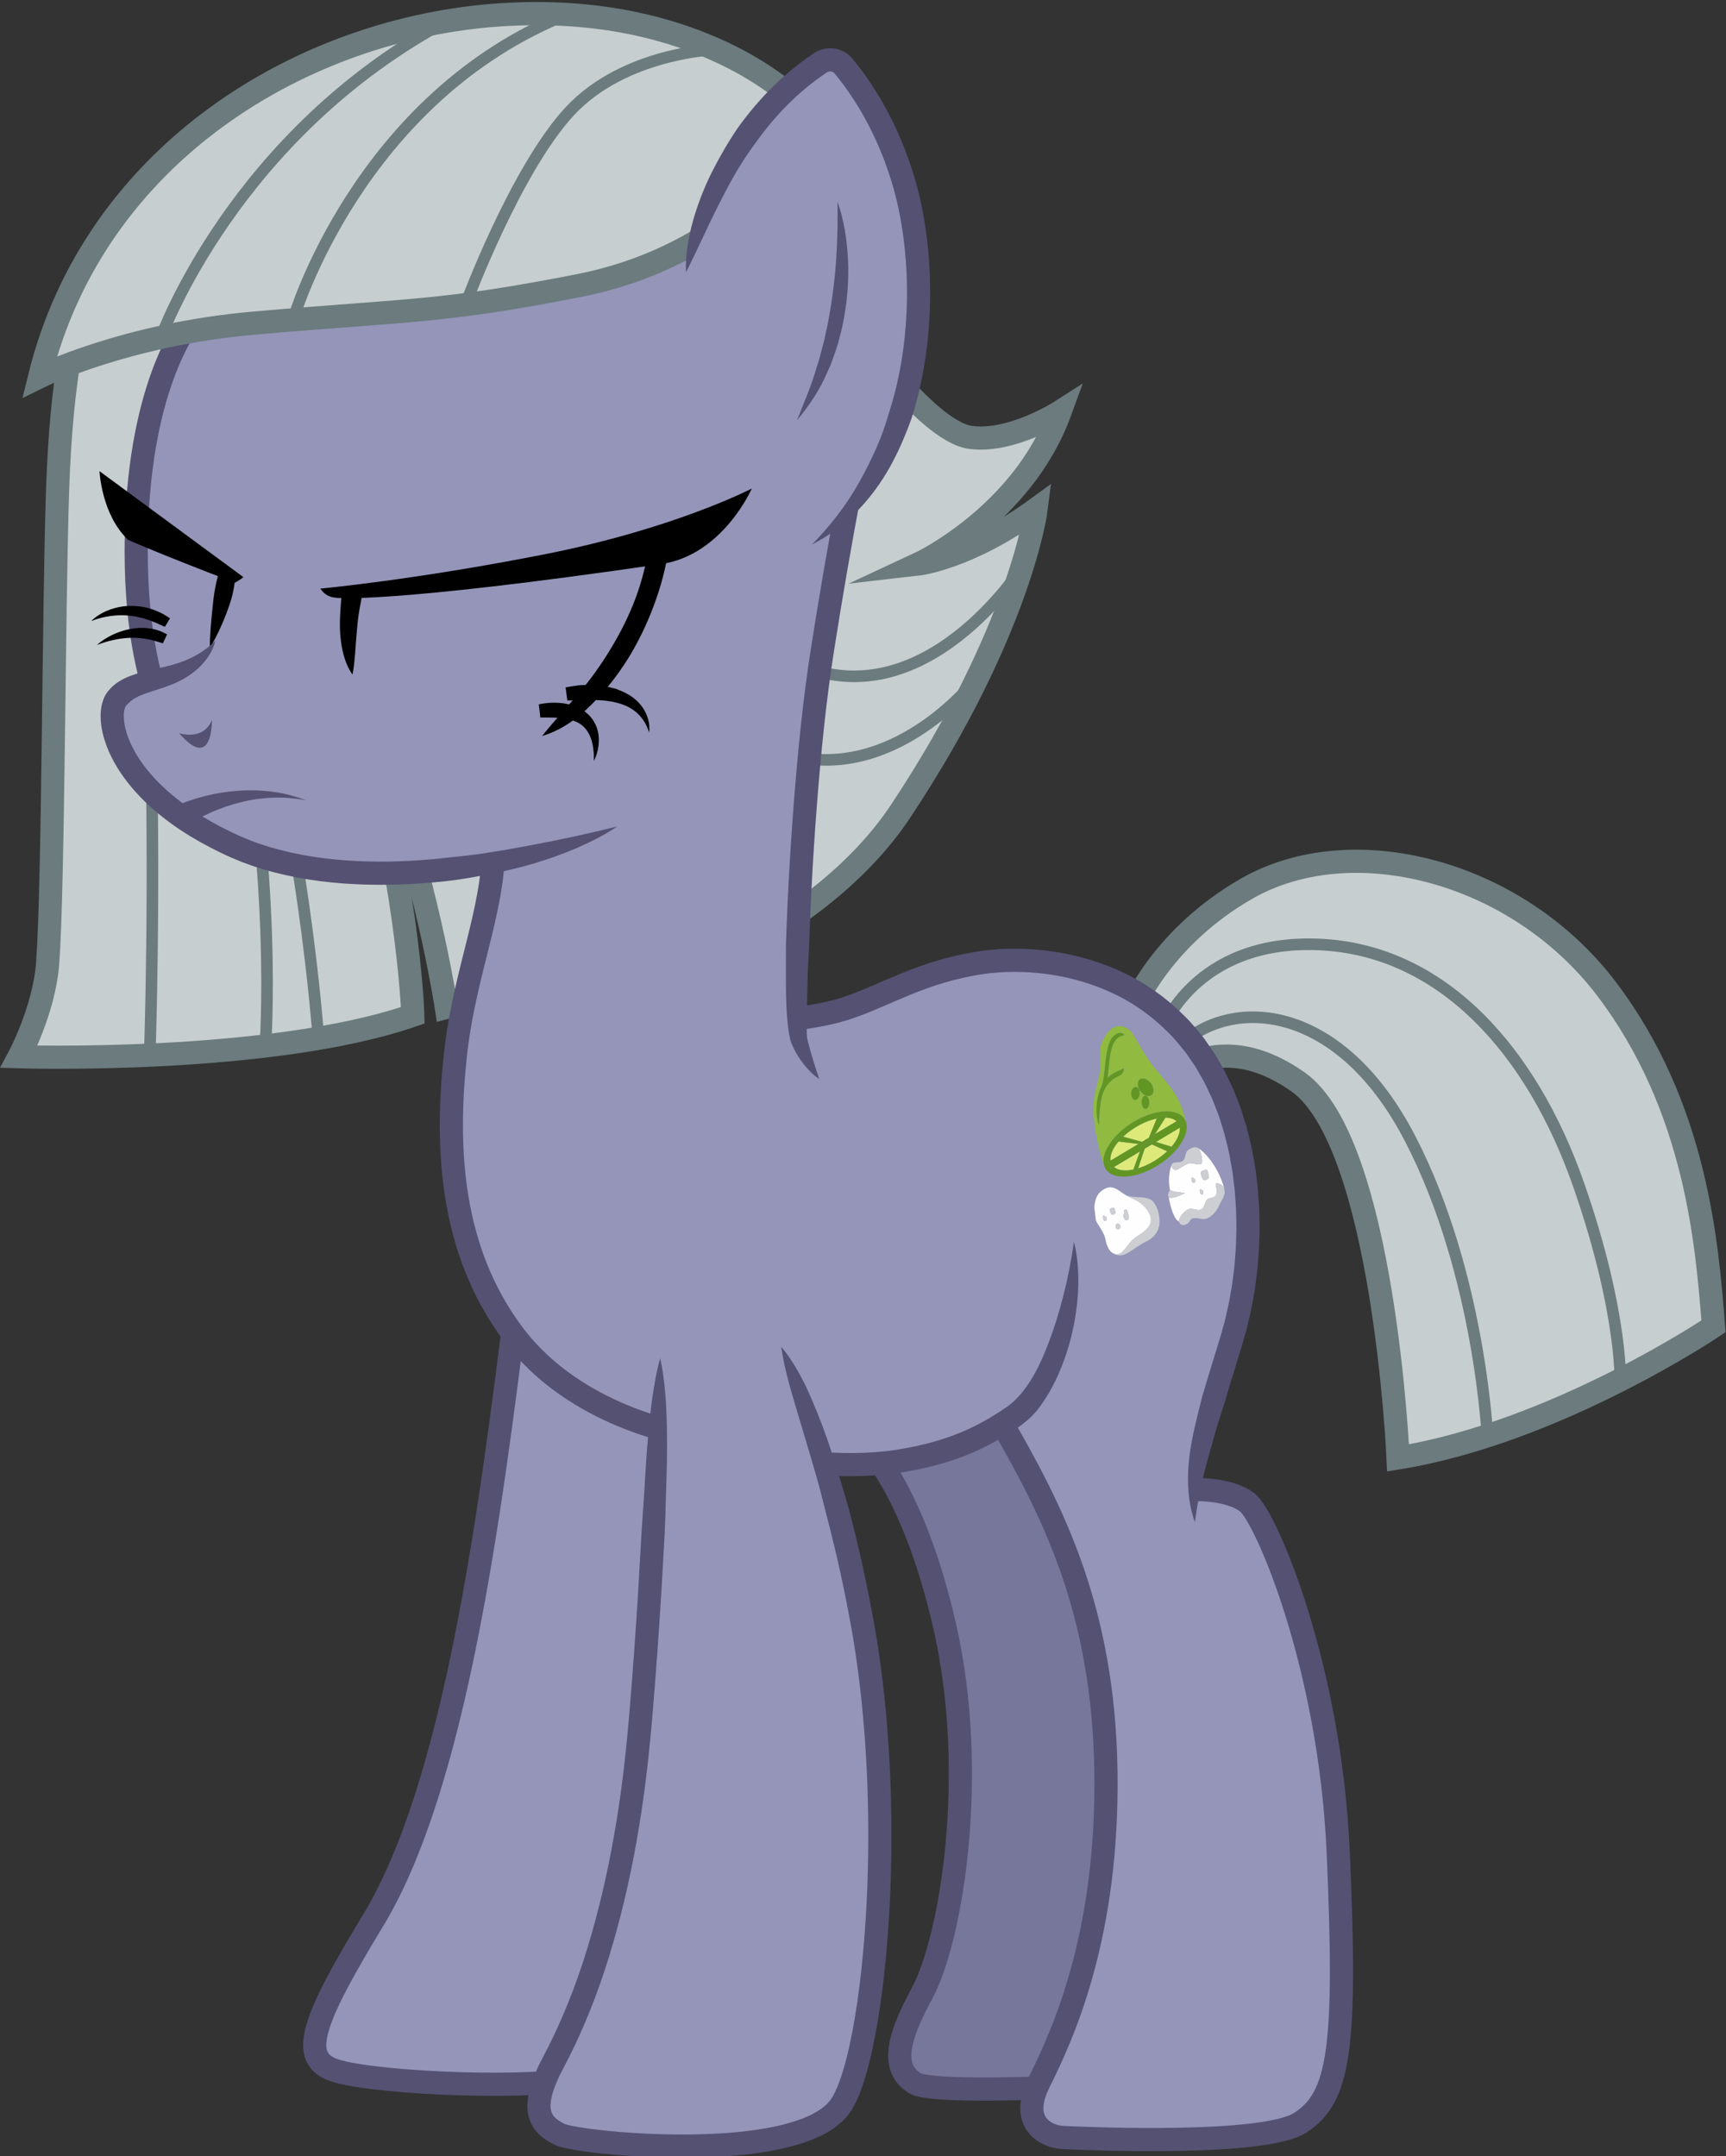 <?xml version="1.0" encoding="UTF-8" standalone="no"?>
<!-- Created with Inkscape (http://www.inkscape.org/) -->

<svg
   version="1.1"
   id="svg2"
   width="695.092"
   height="868.127"
   viewBox="0 0 695.092 868.127"
   sodipodi:docname="Limestone Pie.ai"
   xmlns:inkscape="http://www.inkscape.org/namespaces/inkscape"
   xmlns:sodipodi="http://sodipodi.sourceforge.net/DTD/sodipodi-0.dtd"
   xmlns="http://www.w3.org/2000/svg"
   xmlns:svg="http://www.w3.org/2000/svg">
  <rect x="0" y="0" width="695.092" height="868.127" fill="#333333" stroke="none"/>
  <defs
     id="defs6">
    <clipPath
       clipPathUnits="userSpaceOnUse"
       id="clipPath32">
      <path
         d="M 0,651.095 H 521.319 V 0 H 0 Z"
         id="path30" />
    </clipPath>
    <clipPath
       clipPathUnits="userSpaceOnUse"
       id="clipPath156">
      <path
         d="M 42.906,517.298 H 69.631 v -73.23 H 42.906 Z"
         id="path154" />
    </clipPath>
    <clipPath
       clipPathUnits="userSpaceOnUse"
       id="clipPath160">
      <path
         d="M 41.569,517.298 H 70.358 V 439.205 H 41.569 Z"
         id="path158" />
    </clipPath>
    <mask
       maskUnits="userSpaceOnUse"
       x="0"
       y="0"
       width="1"
       height="1"
       id="mask162">
      <g
         id="g180">
        <g
           clip-path="url(#clipPath156)"
           id="g178">
          <path
             d="M 41.569,517.298 H 70.358 V 439.205 H 41.569 Z"
             style="fill:#000000;fill-opacity:1;fill-rule:nonzero;stroke:none"
             id="path164" />
          <g
             id="g176">
            <g
               id="g166" />
            <g
               id="g174">
              <g
                 clip-path="url(#clipPath160)"
                 id="g172">
                <g
                   transform="translate(43.023,490.466)"
                   id="g170">
                  <path
                     d="m 0,0 c 0,0 -1.453,-37.956 5.926,-44.608 7.379,-6.653 14.422,10.173 14.422,10.173 0,0 3.745,12.466 5.367,23.255 z"
                     style="fill:#ffffff;fill-opacity:1;fill-rule:nonzero;stroke:none"
                     id="path168" />
                </g>
              </g>
            </g>
          </g>
        </g>
      </g>
    </mask>
    <clipPath
       clipPathUnits="userSpaceOnUse"
       id="clipPath188">
      <path
         d="M 42.906,517.298 H 69.631 v -73.23 H 42.906 Z"
         id="path186" />
    </clipPath>
    <clipPath
       clipPathUnits="userSpaceOnUse"
       id="clipPath192">
      <path
         d="M 45.344,500.516 H 69.631 V 444.068 H 45.344 Z"
         id="path190" />
    </clipPath>
    <clipPath
       clipPathUnits="userSpaceOnUse"
       id="clipPath196">
      <path
         d="M 45.345,500.517 H 69.631 V 444.068 H 45.345 Z"
         id="path194" />
    </clipPath>
    <mask
       maskUnits="userSpaceOnUse"
       x="0"
       y="0"
       width="1"
       height="1"
       id="mask198">
      <g
         id="g216">
        <g
           clip-path="url(#clipPath192)"
           id="g214">
          <path
             d="M 45.345,500.517 H 69.631 V 444.069 H 45.345 Z"
             style="fill:#000000;fill-opacity:1;fill-rule:nonzero;stroke:none"
             id="path200" />
          <g
             id="g212">
            <g
               id="g202" />
            <g
               id="g210">
              <g
                 clip-path="url(#clipPath196)"
                 id="g208">
                <g
                   transform="translate(47.551,472.292)"
                   id="g206">
                  <path
                     d="M 0,0 C 0,15.588 4.942,28.225 11.04,28.225 17.138,28.225 22.08,15.588 22.08,0 22.08,-15.587 17.138,-28.224 11.04,-28.224 4.942,-28.224 0,-15.587 0,0"
                     style="fill:#ffffff;fill-opacity:1;fill-rule:nonzero;stroke:none"
                     id="path204" />
                </g>
              </g>
            </g>
          </g>
        </g>
      </g>
    </mask>
    <clipPath
       clipPathUnits="userSpaceOnUse"
       id="clipPath220">
      <path
         d="M 45.344,500.516 H 69.631 V 444.068 H 45.344 Z"
         id="path218" />
    </clipPath>
    <clipPath
       clipPathUnits="userSpaceOnUse"
       id="clipPath224">
      <path
         d="m 47.551,472.292 c 0,15.588 4.942,28.224 11.04,28.224 6.097,0 11.04,-12.636 11.04,-28.224 0,-15.587 -4.943,-28.224 -11.04,-28.224 -6.098,0 -11.04,12.637 -11.04,28.224"
         id="path222" />
    </clipPath>
    <linearGradient
       x1="0"
       y1="0"
       x2="1"
       y2="0"
       gradientUnits="userSpaceOnUse"
       gradientTransform="matrix(0,56.448,56.448,0,58.591,444.068)"
       spreadMethod="pad"
       id="linearGradient234">
      <stop
         style="stop-opacity:1;stop-color:#dde261"
         offset="0"
         id="stop226" />
      <stop
         style="stop-opacity:1;stop-color:#dde261"
         offset="0.376"
         id="stop228" />
      <stop
         style="stop-opacity:1;stop-color:#9aa41c"
         offset="0.729"
         id="stop230" />
      <stop
         style="stop-opacity:1;stop-color:#9aa41c"
         offset="1"
         id="stop232" />
    </linearGradient>
    <clipPath
       clipPathUnits="userSpaceOnUse"
       id="clipPath368">
      <path
         d="m 105.256,506.97 h 94.317 v -86.558 h -94.317 z"
         id="path366" />
    </clipPath>
    <clipPath
       clipPathUnits="userSpaceOnUse"
       id="clipPath372">
      <path
         d="m 102.637,509.235 h 97.101 v -96.364 h -97.101 z"
         id="path370" />
    </clipPath>
    <mask
       maskUnits="userSpaceOnUse"
       x="0"
       y="0"
       width="1"
       height="1"
       id="mask374">
      <g
         id="g392">
        <g
           clip-path="url(#clipPath368)"
           id="g390">
          <path
             d="m 102.637,509.235 h 97.102 v -96.364 h -97.102 z"
             style="fill:#000000;fill-opacity:1;fill-rule:nonzero;stroke:none"
             id="path376" />
          <g
             id="g388">
            <g
               id="g378" />
            <g
               id="g386">
              <g
                 clip-path="url(#clipPath372)"
                 id="g384">
                <g
                   transform="translate(199.572,486.628)"
                   id="g382">
                  <path
                     d="m 0,0 c -1.348,-9.476 -4.655,-19.437 -10,-29.031 -16.587,-29.772 -46.513,-44.726 -66.842,-33.401 -14.364,8.003 -20.094,26.987 -16.367,47.94 C -93.119,-13.988 0.166,1.169 0,0"
                     style="fill:#ffffff;fill-opacity:1;fill-rule:nonzero;stroke:none"
                     id="path380" />
                </g>
              </g>
            </g>
          </g>
        </g>
      </g>
    </mask>
    <clipPath
       clipPathUnits="userSpaceOnUse"
       id="clipPath400">
      <path
         d="m 105.256,506.97 h 94.317 v -86.558 h -94.317 z"
         id="path398" />
    </clipPath>
    <clipPath
       clipPathUnits="userSpaceOnUse"
       id="clipPath404">
      <path
         d="m 109.464,506.97 h 63.471 v -76.611 h -63.471 z"
         id="path402" />
    </clipPath>
    <clipPath
       clipPathUnits="userSpaceOnUse"
       id="clipPath408">
      <path
         d="m 106.651,509.235 h 66.284 v -81.14 h -66.284 z"
         id="path406" />
    </clipPath>
    <mask
       maskUnits="userSpaceOnUse"
       x="0"
       y="0"
       width="1"
       height="1"
       id="mask410">
      <g
         id="g428">
        <g
           clip-path="url(#clipPath404)"
           id="g426">
          <path
             d="m 106.651,509.235 h 66.283 v -81.141 h -66.283 z"
             style="fill:#000000;fill-opacity:1;fill-rule:nonzero;stroke:none"
             id="path412" />
          <g
             id="g424">
            <g
               id="g414" />
            <g
               id="g422">
              <g
                 clip-path="url(#clipPath408)"
                 id="g420">
                <g
                   transform="translate(110.242,473.277)"
                   id="g418">
                  <path
                     d="M 0,0 C 3.59,20.999 18.578,35.958 33.477,33.411 48.375,30.863 57.542,11.775 53.951,-9.225 50.361,-30.224 35.373,-45.183 20.475,-42.636 5.576,-40.088 -3.591,-21 0,0"
                     style="fill:#ffffff;fill-opacity:1;fill-rule:nonzero;stroke:none"
                     id="path416" />
                </g>
              </g>
            </g>
          </g>
        </g>
      </g>
    </mask>
    <clipPath
       clipPathUnits="userSpaceOnUse"
       id="clipPath432">
      <path
         d="m 109.464,506.97 h 63.471 v -76.611 h -63.471 z"
         id="path430" />
    </clipPath>
    <clipPath
       clipPathUnits="userSpaceOnUse"
       id="clipPath436">
      <path
         d="m 110.243,473.277 c 3.59,20.999 18.578,35.958 33.476,33.411 14.899,-2.548 24.066,-21.635 20.475,-42.635 -3.59,-21 -18.578,-35.958 -33.476,-33.412 -14.899,2.548 -24.066,21.636 -20.475,42.636"
         id="path434" />
    </clipPath>
    <linearGradient
       x1="0"
       y1="0"
       x2="1"
       y2="0"
       gradientUnits="userSpaceOnUse"
       gradientTransform="matrix(0,76.611,76.611,0,137.218,430.359)"
       spreadMethod="pad"
       id="linearGradient446">
      <stop
         style="stop-opacity:1;stop-color:#dde261"
         offset="0"
         id="stop438" />
      <stop
         style="stop-opacity:1;stop-color:#dde261"
         offset="0.146"
         id="stop440" />
      <stop
         style="stop-opacity:1;stop-color:#9aa41c"
         offset="0.729"
         id="stop442" />
      <stop
         style="stop-opacity:1;stop-color:#9aa41c"
         offset="1"
         id="stop444" />
    </linearGradient>
    <clipPath
       clipPathUnits="userSpaceOnUse"
       id="clipPath508">
      <path
         d="m 323.99,345.335 h 47.811 V 271.702 H 323.99 Z"
         id="path506" />
    </clipPath>
    <clipPath
       clipPathUnits="userSpaceOnUse"
       id="clipPath512">
      <path
         d="m 332.522,271.702 -8.532,68.113 39.278,5.521 8.534,-68.115 z"
         id="path510" />
    </clipPath>
  </defs>
  <sodipodi:namedview
     id="namedview4"
     pagecolor="#ffffff"
     bordercolor="#000000"
     borderopacity="0.25"
     inkscape:showpageshadow="2"
     inkscape:pageopacity="0.0"
     inkscape:pagecheckerboard="0"
     inkscape:deskcolor="#d1d1d1"
     showgrid="false" />
  <g
     id="g10"
     inkscape:groupmode="layer"
     inkscape:label="Page 1"
     transform="matrix(1.333,0,0,-1.333,0,868.127)">
    <g
       id="g26"
       transform="translate(-1.3122358e-6,-0.448)">
      <g
         id="g28"
         clip-path="url(#clipPath32)">
        <g
           id="g34"
           transform="translate(422.373,211.366)">
          <path
             d="m 0,0 c 0,0 -4.22,95.297 -30.242,113.583 -26.023,18.286 -42.198,-1.406 -42.198,-1.406 l -7.385,24.263 c 0,0 8.616,20.923 34.11,35.517 31.667,18.127 81.407,5.626 108.66,-30.242 C 90.198,105.847 93.363,64.352 95.297,39.736 95.297,39.736 47.824,7.736 0,0"
             style="fill:#c7cecf;fill-opacity:1;fill-rule:nonzero;stroke:none"
             id="path36" />
        </g>
        <g
           id="g38"
           transform="translate(422.373,211.366)">
          <path
             d="m 0,0 c 0,0 -4.22,95.297 -30.242,113.583 -26.023,18.286 -42.198,-1.406 -42.198,-1.406 l -7.385,24.263 c 0,0 8.616,20.923 34.11,35.517 31.667,18.127 81.407,5.626 108.66,-30.242 C 90.198,105.847 93.363,64.352 95.297,39.736 95.297,39.736 47.824,7.736 0,0 Z"
             style="fill:none;stroke:#6b7b7e;stroke-width:7;stroke-linecap:butt;stroke-linejoin:miter;stroke-miterlimit:10;stroke-dasharray:none;stroke-opacity:1"
             id="path40" />
        </g>
        <g
           id="g42"
           transform="translate(449.45,216.64)">
          <path
             d="m 0,0 c 0,0 -2.11,49.935 -23.385,91.078 -21.275,41.143 -53.803,43.253 -69.803,28.132"
             style="fill:none;stroke:#6b7b7e;stroke-width:3.5;stroke-linecap:butt;stroke-linejoin:miter;stroke-miterlimit:10;stroke-dasharray:none;stroke-opacity:1"
             id="path44" />
        </g>
        <g
           id="g46"
           transform="translate(350.987,340.422)">
          <path
             d="m 0,0 c 0,0 9.847,27.604 47.474,26.022 37.626,-1.583 64.527,-32.704 78.418,-72.44 13.889,-39.736 12.659,-61.539 12.659,-61.539"
             style="fill:none;stroke:#6b7b7e;stroke-width:3.5;stroke-linecap:butt;stroke-linejoin:miter;stroke-miterlimit:10;stroke-dasharray:none;stroke-opacity:1"
             id="path48" />
        </g>
        <g
           id="g50"
           transform="translate(259.383,217.872)">
          <path
             d="m 0,0 c 0,0 15.824,-12.66 26.022,-57.319 10.198,-44.66 2.095,-94.366 -6.884,-110.974 -6.83,-12.632 -9.847,-22.329 -2.111,-27.076 7.737,-4.748 96.908,1.609 96.908,1.609 L 94.242,-40.44 31.297,35.165 Z"
             style="fill:#77769b;fill-opacity:1;fill-rule:nonzero;stroke:none"
             id="path52" />
        </g>
        <g
           id="g54"
           transform="translate(259.383,217.872)">
          <path
             d="m 0,0 c 0,0 15.824,-12.66 26.022,-57.319 10.198,-44.66 2.095,-94.366 -6.884,-110.974 -6.83,-12.632 -9.847,-22.329 -2.111,-27.076 7.737,-4.748 96.908,1.609 96.908,1.609 L 94.242,-40.44 31.297,35.165 Z"
             style="fill:none;stroke:#545173;stroke-width:7;stroke-linecap:butt;stroke-linejoin:miter;stroke-miterlimit:10;stroke-dasharray:none;stroke-opacity:1"
             id="path56" />
        </g>
        <g
           id="g58"
           transform="translate(173.236,23.632)">
          <path
             d="m 0,0 c -17.485,-3.085 -63.545,-0.867 -73.096,3.1 -9.55,3.967 -5.702,14.869 12.518,44.843 24.926,41.006 35.383,122.544 43.611,188.664 L 41.514,224.412 65.61,65.575"
             style="fill:#9495b9;fill-opacity:1;fill-rule:nonzero;stroke:#545173;stroke-width:7;stroke-linecap:butt;stroke-linejoin:miter;stroke-miterlimit:10;stroke-dasharray:none;stroke-opacity:1"
             id="path60" />
        </g>
        <g
           id="g62"
           transform="translate(255.892,555.981)">
          <path
             d="m 0,0 c 0,0 23.403,-34.435 37.267,-36.373 12.341,-1.725 27.13,7.752 27.13,7.752 -11.478,-31.453 -42.807,-46 -42.807,-46 0,0 15.08,1.726 35.565,16.59 0,0 -4.534,-36.329 -40.907,-91.186 C 4.047,-167.619 -15.031,-181.793 -35,-192.506 Z"
             style="fill:#c7cecf;fill-opacity:1;fill-rule:nonzero;stroke:none"
             id="path64" />
        </g>
        <g
           id="g66"
           transform="translate(255.892,555.981)">
          <path
             d="m 0,0 c 0,0 23.403,-34.435 37.267,-36.373 12.341,-1.725 27.13,7.752 27.13,7.752 -11.478,-31.453 -42.807,-46 -42.807,-46 0,0 15.08,1.726 35.565,16.59 0,0 -4.534,-36.329 -40.907,-91.186 C 4.047,-167.619 -15.031,-181.793 -35,-192.506 Z"
             style="fill:none;stroke:#6b7b7e;stroke-width:7;stroke-linecap:butt;stroke-linejoin:miter;stroke-miterlimit:10;stroke-dasharray:none;stroke-opacity:1"
             id="path68" />
        </g>
        <g
           id="g70"
           transform="translate(134.848,347.434)">
          <path
             d="M 0,0 C 0,0 -5.038,33.035 -16.695,66.783 -28.354,100.531 53.963,54.857 53.963,54.857 L 21.466,5.665 Z"
             style="fill:#c7cecf;fill-opacity:1;fill-rule:nonzero;stroke:none"
             id="path72" />
        </g>
        <g
           id="g74"
           transform="translate(134.848,347.434)">
          <path
             d="M 0,0 C 0,0 -5.038,33.035 -16.695,66.783 -28.354,100.531 53.963,54.857 53.963,54.857 L 21.466,5.665 Z"
             style="fill:none;stroke:#6b7b7e;stroke-width:7;stroke-linecap:butt;stroke-linejoin:miter;stroke-miterlimit:10;stroke-dasharray:none;stroke-opacity:1"
             id="path76" />
        </g>
        <g
           id="g78"
           transform="translate(5.756,332.528)">
          <path
             d="m 0,0 c 0,0 75.875,-2.386 118.956,12.521 0,0 -0.745,32.2 -14.013,85.268 L 73.341,245.962 17.292,220.323 c 0,0 -4.473,-13.565 -5.665,-49.491 C 10.435,134.906 10.401,52.155 8.646,28.323 7.603,14.161 0,0 0,0"
             style="fill:#c7cecf;fill-opacity:1;fill-rule:nonzero;stroke:none"
             id="path80" />
        </g>
        <g
           id="g82"
           transform="translate(5.756,332.528)">
          <path
             d="m 0,0 c 0,0 75.875,-2.386 118.956,12.521 0,0 -0.745,32.2 -14.013,85.268 L 73.341,245.962 17.292,220.323 c 0,0 -4.473,-13.565 -5.665,-49.491 C 10.435,134.906 10.401,52.155 8.646,28.323 7.603,14.161 0,0 0,0 Z"
             style="fill:none;stroke:#6b7b7e;stroke-width:7;stroke-linecap:butt;stroke-linejoin:miter;stroke-miterlimit:10;stroke-dasharray:none;stroke-opacity:1"
             id="path84" />
        </g>
        <g
           id="g86"
           transform="translate(295.096,446.863)">
          <path
             d="M 0,0 C 0,0 -22.956,-29.963 -53.962,-23.851"
             style="fill:none;stroke:#6b7b7e;stroke-width:3.5;stroke-linecap:butt;stroke-linejoin:miter;stroke-miterlimit:10;stroke-dasharray:none;stroke-opacity:1"
             id="path88" />
        </g>
        <g
           id="g90"
           transform="translate(309.109,480.842)">
          <path
             d="M 0,0 C 0,0 -30.068,-47.544 -69.273,-29.208"
             style="fill:none;stroke:#6b7b7e;stroke-width:3.5;stroke-linecap:butt;stroke-linejoin:miter;stroke-miterlimit:10;stroke-dasharray:none;stroke-opacity:1"
             id="path92" />
        </g>
        <g
           id="g94"
           transform="translate(96.24,337.596)">
          <path
             d="M 0,0 C 0,0 -4.876,69.316 -22.168,119.851"
             style="fill:none;stroke:#6b7b7e;stroke-width:3.5;stroke-linecap:butt;stroke-linejoin:miter;stroke-miterlimit:10;stroke-dasharray:none;stroke-opacity:1"
             id="path96" />
        </g>
        <g
           id="g98"
           transform="translate(80.14,335.51)">
          <path
             d="M 0,0 C 0,0 4.024,51.577 -9.839,118.658"
             style="fill:none;stroke:#6b7b7e;stroke-width:3.5;stroke-linecap:butt;stroke-linejoin:miter;stroke-miterlimit:10;stroke-dasharray:none;stroke-opacity:1"
             id="path100" />
        </g>
        <g
           id="g102"
           transform="translate(45.258,333.721)">
          <path
             d="m 0,0 c 0,0 1.789,50.087 0,109.118 -1.789,59.031 22.658,124.323 22.658,124.323"
             style="fill:none;stroke:#6b7b7e;stroke-width:3.5;stroke-linecap:butt;stroke-linejoin:miter;stroke-miterlimit:10;stroke-dasharray:none;stroke-opacity:1"
             id="path104" />
        </g>
        <g
           id="g106"
           transform="translate(43.854,444.117)">
          <path
             d="m 0,0 c 0,0 -8.882,44.448 0.51,78.101 9.391,33.651 16.994,39.354 16.994,39.354 l 191.068,31.975 2.012,-101.292 c 0,0 -14.646,-50.534 -14.087,-148.137 l 47.292,14.646 c 0,0 48.41,16.546 76.808,-29.068 28.397,-45.615 3.577,-95.702 3.577,-95.702 0,0 -9.167,-27.503 -8.161,-47.739 1.006,-20.237 -57.466,33.54 -57.466,33.54 0,0 -18.335,-17.777 -65.516,-5.814 0,0 -37.118,-9.168 -79.826,33.317 -42.708,42.485 -6.708,140.87 -6.708,140.87 z"
             style="fill:#9495b9;fill-opacity:1;fill-rule:nonzero;stroke:none"
             id="path108" />
        </g>
        <g
           id="g110"
           transform="translate(360.291,201.82)">
          <path
             d="m 0,0 c 0,0 11.218,0.432 16.683,-4.026 5.464,-4.459 24.839,-49.002 27.324,-105.56 2.6,-59.185 0.431,-74.063 -11.505,-81.685 -10.866,-6.939 -62.255,-4.882 -71.382,-4.458 -1.734,0.081 -3.448,0.472 -4.988,1.274 -3.377,1.758 -7.247,5.936 -2.44,15.552 7.479,14.956 20.853,44.725 20.134,93.765 -0.719,49.04 -16.251,78.81 -31.639,105.56"
             style="fill:#9495b9;fill-opacity:1;fill-rule:nonzero;stroke:#545173;stroke-width:7;stroke-linecap:butt;stroke-linejoin:miter;stroke-miterlimit:10;stroke-dasharray:none;stroke-opacity:1"
             id="path112" />
        </g>
        <g
           id="g114"
           transform="translate(239.862,347.486)">
          <path
             d="m 0,0 c 2.734,0.319 5.598,0.781 8.333,1.337 1.374,0.283 2.731,0.601 4.051,0.96 0.666,0.178 1.3,0.373 1.95,0.577 l 1.979,0.672 c 5.269,1.883 10.533,4.398 16.066,6.649 5.525,2.261 11.315,4.233 17.249,5.522 2.954,0.691 5.945,1.16 9.028,1.552 1.532,0.111 3.063,0.282 4.594,0.335 1.531,0.017 3.064,0.14 4.593,0.063 12.216,-0.197 24.459,-3.125 35.307,-9.056 5.394,-3.003 10.369,-6.776 14.728,-11.15 2.246,-2.134 4.142,-4.576 6.095,-6.964 l 2.618,-3.806 0.652,-0.953 c 0.206,-0.324 0.386,-0.663 0.579,-0.994 l 1.143,-1.998 1.139,-2 c 0.375,-0.669 0.668,-1.375 1.005,-2.061 0.639,-1.388 1.341,-2.753 1.923,-4.163 l 1.65,-4.263 c 0.57,-1.415 0.938,-2.891 1.416,-4.333 l 0.675,-2.177 c 0.201,-0.731 0.366,-1.471 0.549,-2.205 0.346,-1.475 0.748,-2.94 1.044,-4.423 l 0.812,-4.462 c 0.302,-1.483 0.408,-2.99 0.621,-4.484 0.193,-1.497 0.385,-2.994 0.463,-4.499 l 0.309,-4.509 c 0.054,-3.01 0.182,-6.021 0.033,-9.027 -0.023,-3.012 -0.334,-6.006 -0.55,-9.006 -0.386,-2.985 -0.688,-5.98 -1.267,-8.939 -0.463,-2.975 -1.191,-5.907 -1.875,-8.843 l -1.22,-4.366 c -0.409,-1.451 -0.855,-2.809 -1.281,-4.218 l -2.562,-8.375 c -0.877,-2.781 -1.611,-5.597 -2.551,-8.34 -1.821,-5.514 -3.304,-11.064 -4.798,-16.557 -1.502,-5.514 -2.526,-11.057 -3.377,-17.025 -2.021,5.679 -2.397,11.923 -1.842,17.923 0.497,6.04 2.048,11.81 3.44,17.541 l 0.537,2.148 c 0.188,0.712 0.424,1.409 0.625,2.117 l 1.266,4.222 2.573,8.405 c 0.42,1.391 0.884,2.813 1.267,4.177 l 1.142,4.085 c 0.638,2.759 1.328,5.51 1.762,8.317 0.548,2.785 0.828,5.616 1.196,8.432 0.2,2.834 0.501,5.663 0.518,8.506 0.144,2.84 0.017,5.677 -0.029,8.515 l -0.293,4.245 c -0.07,1.417 -0.253,2.822 -0.435,4.226 -0.202,1.399 -0.295,2.82 -0.58,4.204 l -0.759,4.171 c -0.276,1.384 -0.653,2.742 -0.973,4.115 -0.171,0.684 -0.322,1.373 -0.509,2.052 l -0.628,2.012 c -0.443,1.332 -0.778,2.707 -1.306,4.005 l -1.515,3.92 c -0.533,1.293 -1.178,2.531 -1.759,3.8 -0.306,0.625 -0.573,1.275 -0.913,1.881 l -1.036,1.811 -1.033,1.811 c -0.175,0.3 -0.337,0.609 -0.523,0.902 l -0.589,0.855 -2.352,3.425 c -1.76,2.13 -3.445,4.329 -5.455,6.226 -3.893,3.905 -8.321,7.269 -13.153,9.963 C 90.055,7.796 78.896,10.491 67.744,10.668 66.35,10.742 64.959,10.622 63.566,10.611 62.175,10.563 60.796,10.404 59.41,10.309 56.692,9.96 53.897,9.53 51.154,8.886 45.65,7.688 40.319,5.879 35.021,3.714 29.718,1.563 24.412,-0.984 18.66,-3.049 L 16.485,-3.787 C 15.741,-4.021 14.977,-4.257 14.229,-4.455 12.727,-4.864 11.234,-5.212 9.744,-5.52 6.747,-6.126 3.831,-6.599 0.756,-6.959 Z"
             style="fill:#545173;fill-opacity:1;fill-rule:nonzero;stroke:none"
             id="path116" />
        </g>
        <g
           id="g118"
           transform="translate(234.37,214.465)">
          <path
             d="m 0,0 c 5.273,-0.743 10.773,-1.249 16.169,-1.478 5.414,-0.24 10.828,-0.2 16.113,0.307 1.328,0.109 2.614,0.318 3.93,0.485 1.325,0.227 2.658,0.425 3.969,0.696 2.635,0.496 5.235,1.108 7.787,1.841 5.114,1.442 10.009,3.423 14.633,5.976 2.315,1.272 4.569,2.679 6.78,4.19 l 0.83,0.566 0.659,0.543 c 0.424,0.382 0.899,0.656 1.296,1.111 0.4,0.443 0.82,0.864 1.246,1.283 0.429,0.415 0.788,0.945 1.19,1.411 3.166,3.866 5.472,8.734 7.411,13.672 1.952,4.962 3.556,10.121 4.895,15.382 1.339,5.272 2.397,10.623 3.19,16.208 1.361,-5.491 1.535,-11.25 1.096,-16.91 C 90.73,39.611 89.607,33.981 87.824,28.51 85.992,23.055 83.641,17.706 80.055,12.752 79.583,12.144 79.18,11.506 78.646,10.923 78.118,10.338 77.583,9.754 77.028,9.192 76.492,8.62 75.79,8.131 75.172,7.604 L 74.215,6.841 73.328,6.235 C 70.965,4.621 68.513,3.087 65.971,1.691 60.891,-1.114 55.444,-3.315 49.892,-4.88 47.116,-5.676 44.315,-6.335 41.506,-6.864 40.102,-7.152 38.693,-7.363 37.287,-7.603 35.855,-7.788 34.402,-8.02 32.969,-8.137 27.218,-8.688 21.521,-8.72 15.865,-8.471 10.188,-8.225 4.637,-7.722 -1.064,-6.919 Z"
             style="fill:#545173;fill-opacity:1;fill-rule:nonzero;stroke:none"
             id="path120" />
        </g>
        <g
           id="g122"
           transform="translate(206.866,218.498)">
          <path
             d="m 0,0 c 0,0 -32.973,4.995 -51.883,30.329 -18.911,25.333 -20.339,56.019 -17.484,83.493 2.854,27.475 13.202,47.099 11.418,69.221"
             style="fill:none;stroke:#545173;stroke-width:7;stroke-linecap:butt;stroke-linejoin:miter;stroke-miterlimit:10;stroke-dasharray:none;stroke-opacity:1"
             id="path124" />
        </g>
        <g
           id="g126"
           transform="translate(199.445,241.488)">
          <path
             d="m 0,0 c 0,0 -1.241,-54.478 -6.068,-110.609 -4.828,-56.132 -18.205,-87.163 -26.204,-102.058 -8,-14.895 -3.586,-19.033 1.93,-21.791 5.517,-2.759 70.837,-9.315 84.405,8.051 10.343,13.24 17.846,86.242 7.034,146.277 C 51.856,-28.825 36.548,3.447 36.548,3.447"
             style="fill:#9495b9;fill-opacity:1;fill-rule:nonzero;stroke:none"
             id="path128" />
        </g>
        <g
           id="g130"
           transform="translate(199.444,241.488)">
          <path
             d="m 0,0 c 0.675,-2.961 1.07,-5.921 1.37,-8.877 0.176,-1.479 0.246,-2.955 0.371,-4.434 l 0.21,-4.429 C 2.145,-23.645 2.123,-29.544 1.939,-35.436 1.726,-41.326 1.616,-47.224 1.361,-53.114 L 0.352,-70.773 c -0.72,-11.771 -1.564,-23.537 -2.535,-35.297 -0.966,-11.77 -2.232,-23.619 -4.172,-35.339 -1.923,-11.732 -4.454,-23.387 -7.752,-34.859 -3.299,-11.466 -7.445,-22.747 -12.766,-33.544 -0.652,-1.355 -1.361,-2.685 -2.059,-4.02 l -0.968,-1.895 c -0.319,-0.619 -0.64,-1.237 -0.901,-1.862 -1.141,-2.471 -2.056,-5.039 -2.266,-7.277 -0.137,-1.129 -0.037,-2.099 0.241,-2.847 0.273,-0.756 0.718,-1.377 1.488,-2.021 0.17,-0.165 0.404,-0.317 0.628,-0.473 0.208,-0.16 0.469,-0.31 0.726,-0.461 0.244,-0.154 0.524,-0.303 0.81,-0.449 l 0.408,-0.212 c 0.055,-0.01 0.105,-0.025 0.154,-0.048 0.379,-0.127 1.047,-0.299 1.69,-0.433 0.643,-0.143 1.342,-0.264 2.021,-0.388 5.575,-0.932 11.401,-1.454 17.172,-1.834 5.79,-0.343 11.596,-0.526 17.381,-0.432 5.78,0.1 11.559,0.383 17.223,1.113 2.843,0.33 5.63,0.84 8.385,1.411 2.732,0.624 5.404,1.381 7.923,2.35 2.493,0.989 4.811,2.24 6.584,3.779 0.497,0.356 0.815,0.8 1.204,1.203 0.419,0.379 0.653,0.888 0.989,1.326 0.299,0.513 0.589,1.081 0.884,1.629 l 0.802,1.811 c 1.992,5.069 3.313,10.722 4.405,16.364 2.154,11.343 3.335,22.975 4.073,34.606 0.728,11.641 0.903,23.329 0.629,34.997 -0.287,11.668 -1.06,23.323 -2.417,34.894 -0.699,5.781 -1.496,11.55 -2.521,17.271 -1.046,5.735 -2.16,11.473 -3.42,17.172 -1.254,5.702 -2.627,11.377 -4.112,17.021 -0.689,2.836 -1.443,5.657 -2.161,8.487 -0.787,2.809 -1.564,5.625 -2.41,8.418 l -5,16.796 c -1.694,5.605 -3.228,11.239 -4.163,17.263 2.012,-2.317 3.625,-4.866 5.115,-7.457 1.48,-2.6 2.771,-5.285 3.94,-8.016 2.377,-5.449 4.466,-11.015 6.283,-16.665 0.932,-2.818 1.759,-5.667 2.663,-8.495 0.833,-2.847 1.717,-5.682 2.508,-8.543 1.497,-5.743 2.902,-11.509 4.172,-17.305 1.283,-5.795 2.413,-11.614 3.479,-17.459 1.051,-5.868 1.865,-11.766 2.579,-17.669 1.386,-11.814 2.171,-23.676 2.462,-35.542 0.28,-11.867 0.102,-23.742 -0.64,-35.6 -0.755,-11.857 -1.948,-23.699 -4.184,-35.494 -1.155,-5.9 -2.484,-11.774 -4.795,-17.679 l -0.985,-2.223 c -0.394,-0.751 -0.778,-1.496 -1.223,-2.249 -0.527,-0.75 -0.986,-1.565 -1.635,-2.212 -0.617,-0.671 -1.217,-1.391 -1.909,-1.915 -2.684,-2.318 -5.658,-3.835 -8.621,-5.023 -2.977,-1.148 -5.981,-1.991 -8.987,-2.676 -3.005,-0.626 -6.015,-1.169 -9.021,-1.521 -6.013,-0.772 -12.013,-1.063 -17.998,-1.167 -5.986,-0.097 -11.955,0.091 -17.916,0.444 -5.971,0.397 -11.888,0.916 -17.928,1.922 -0.767,0.141 -1.519,0.271 -2.312,0.446 -0.795,0.173 -1.562,0.343 -2.576,0.687 -0.295,0.11 -0.587,0.229 -0.875,0.354 l -0.573,0.295 c -0.367,0.19 -0.736,0.385 -1.118,0.621 -0.377,0.222 -0.752,0.443 -1.135,0.722 -0.381,0.265 -0.759,0.522 -1.133,0.856 -1.499,1.217 -2.902,3.016 -3.602,5.043 -0.382,1.011 -0.538,2.021 -0.663,3.02 -0.044,0.968 -0.079,1.949 0.042,2.837 0.377,3.636 1.572,6.663 2.865,9.528 0.311,0.733 0.666,1.42 1.02,2.111 l 1.042,2.035 c 0.664,1.274 1.341,2.542 1.965,3.839 5.088,10.324 9.108,21.229 12.314,32.381 3.207,11.156 5.684,22.547 7.568,34.047 1.905,11.511 3.143,23.09 4.105,34.782 0.966,11.703 1.806,23.422 2.523,35.151 l 1.006,17.598 c 0.369,5.865 0.829,11.726 1.147,17.596 0.338,5.868 0.805,11.73 1.421,17.59 l 0.525,4.394 c 0.222,1.463 0.394,2.928 0.663,4.39 C -1.391,-5.848 -0.816,-2.924 0,0"
             style="fill:#545173;fill-opacity:1;fill-rule:nonzero;stroke:none"
             id="path132" />
        </g>
        <g
           id="g134"
           transform="translate(58.292,555.875)">
          <path
             d="m 0,0 c 0,0 -15.021,-16.891 -16.921,-60.552 -2.421,-55.658 15.579,-72.157 15.579,-72.157"
             style="fill:none;stroke:#545173;stroke-width:7;stroke-linecap:butt;stroke-linejoin:miter;stroke-miterlimit:10;stroke-dasharray:none;stroke-opacity:1"
             id="path136" />
        </g>
        <g
           id="g138"
           transform="translate(29.27,456.889)">
          <path
             d="m 0,0 c 1.357,1.22 2.929,2.214 4.595,3.034 1.674,0.804 3.468,1.412 5.337,1.777 1.865,0.383 3.827,0.485 5.758,0.227 1.946,-0.199 3.823,-0.897 5.524,-1.819 L 19.931,0.507 C 18.335,0.97 16.822,1.553 15.192,1.783 13.585,2.063 11.927,2.258 10.234,2.182 8.545,2.131 6.826,1.921 5.115,1.545 3.403,1.17 1.687,0.676 0,0"
             style="fill:#000000;fill-opacity:1;fill-rule:nonzero;stroke:none"
             id="path140" />
        </g>
        <g
           id="g142"
           transform="translate(27.556,464.118)">
          <path
             d="m 0,0 c 1.462,1.477 3.321,2.562 5.299,3.325 1.983,0.761 4.128,1.22 6.3,1.256 2.159,0.009 4.373,-0.2 6.427,-0.909 1.063,-0.26 2.02,-0.774 3.016,-1.187 0.96,-0.486 1.868,-1.061 2.76,-1.645 l -1.541,-2.574 c -0.905,0.348 -1.742,0.81 -2.62,1.172 l -1.32,0.518 C 17.89,0.152 17.444,0.303 16.993,0.43 16.543,0.562 16.099,0.716 15.652,0.864 l -1.37,0.313 C 13.83,1.313 13.367,1.381 12.902,1.447 12.438,1.506 11.974,1.617 11.504,1.638 9.625,1.87 7.708,1.773 5.777,1.526 3.847,1.255 1.912,0.77 0,0"
             style="fill:#000000;fill-opacity:1;fill-rule:nonzero;stroke:none"
             id="path144" />
        </g>
        <g
           id="g146"
           transform="translate(63.37,456.031)">
          <path
             d="m 0,0 c 0.05,3.896 0.39,7.663 0.765,11.396 0.205,1.864 0.361,3.726 0.672,5.546 0.323,1.821 0.644,3.625 1.253,5.386 L 7.625,21.52 C 7.608,19.577 7.25,17.687 6.806,15.83 6.346,13.976 5.693,12.17 5.018,10.381 4.337,8.593 3.585,6.831 2.769,5.094 1.93,3.363 1.052,1.648 0,0"
             style="fill:#000000;fill-opacity:1;fill-rule:nonzero;stroke:none"
             id="path148" />
        </g>
        <g
           id="g150">
          <g
             id="g152" />
          <g
             id="g182"
             mask="url(#mask162)">
            <g
               id="g184" />
            <g
               id="g284">
              <g
                 clip-path="url(#clipPath188)"
                 id="g282">
                <g
                   transform="translate(43.022,490.466)"
                   id="g238">
                  <path
                     d="m 0,0 c 0,0 -1.453,-37.956 5.926,-44.608 7.379,-6.653 14.422,10.173 14.422,10.173 0,0 3.745,12.466 5.367,23.255 1.621,10.789 -9.839,38.013 -9.839,38.013 z"
                     style="fill:#ffffff;fill-opacity:1;fill-rule:nonzero;stroke:none"
                     id="path236" />
                </g>
                <g
                   id="g268">
                  <g
                     id="g240" />
                  <g
                     mask="url(#mask198)"
                     id="g266">
                    <g
                       id="g242" />
                    <g
                       id="g264">
                      <g
                         clip-path="url(#clipPath220)"
                         id="g262">
                        <g
                           id="g252">
                          <g
                             clip-path="url(#clipPath224)"
                             id="g250">
                            <g
                               id="g248">
                              <g
                                 id="g246">
                                <path
                                   d="m 47.551,472.292 c 0,15.588 4.942,28.224 11.04,28.224 6.097,0 11.04,-12.636 11.04,-28.224 0,-15.587 -4.943,-28.224 -11.04,-28.224 -6.098,0 -11.04,12.637 -11.04,28.224"
                                   style="fill:url(#linearGradient234);stroke:none"
                                   id="path244" />
                              </g>
                            </g>
                          </g>
                        </g>
                        <g
                           transform="translate(46.316,462.785)"
                           id="g256">
                          <path
                             d="M 0,0 10.902,-0.27 5.127,-5.182 -0.432,-7.881 Z"
                             style="fill:#f2ee86;fill-opacity:1;fill-rule:nonzero;stroke:none"
                             id="path254" />
                        </g>
                        <g
                           transform="translate(54.52,458.467)"
                           id="g260">
                          <path
                             d="m 0,0 -9.176,-7.61 0.323,7.125 9.447,2.428 z"
                             style="fill:#fbfadf;fill-opacity:1;fill-rule:nonzero;stroke:none"
                             id="path258" />
                        </g>
                      </g>
                    </g>
                  </g>
                </g>
                <g
                   transform="translate(51.315,471.118)"
                   id="g272">
                  <path
                     d="m 0,0 c 0,11.132 2.845,20.155 6.354,20.155 3.508,0 6.353,-9.023 6.353,-20.155 0,-11.131 -2.845,-20.154 -6.353,-20.154 C 2.845,-20.154 0,-11.131 0,0"
                     style="fill:#000000;fill-opacity:1;fill-rule:nonzero;stroke:none"
                     id="path270" />
                </g>
                <g
                   transform="translate(55.485,477.411)"
                   id="g276">
                  <path
                     d="M 0,0 C -0.897,4.263 0.342,8.132 2.768,8.642 5.193,9.152 7.887,6.11 8.783,1.848 9.68,-2.414 8.44,-6.283 6.015,-6.793 3.589,-7.304 0.896,-4.262 0,0"
                     style="fill:#ffffff;fill-opacity:1;fill-rule:nonzero;stroke:none"
                     id="path274" />
                </g>
                <g
                   transform="translate(55.843,462.81)"
                   id="g280">
                  <path
                     d="M 0,0 C -0.333,1.582 0.301,3.055 1.416,3.289 2.531,3.523 3.705,2.432 4.038,0.85 4.37,-0.733 3.736,-2.205 2.621,-2.44 1.507,-2.675 0.333,-1.582 0,0"
                     style="fill:#ffffff;fill-opacity:1;fill-rule:nonzero;stroke:none"
                     id="path278" />
                </g>
              </g>
            </g>
          </g>
        </g>
        <g
           id="g286"
           transform="translate(73.554,477.376)">
          <path
             d="m 0,0 -43.495,32.024 c 0,0 0.581,-13.131 8.647,-20.747 0,0 8.454,-3.84 32.267,-12.939 0,0 1.42,0.759 2.581,1.662"
             style="fill:#000000;fill-opacity:1;fill-rule:nonzero;stroke:none"
             id="path288" />
        </g>
        <g
           id="g290"
           transform="translate(65.049,458.161)">
          <path
             d="m 0,0 c 0,0 -2.643,-5.565 -10.295,-9.043 -7.651,-3.478 -15.233,-3.131 -19.476,-8.486 -4.244,-5.357 -0.417,-28.312 35.475,-44.519 35.894,-16.207 91.054,-5.078 115.748,5.983"
             style="fill:#9495b9;fill-opacity:1;fill-rule:nonzero;stroke:none"
             id="path292" />
        </g>
        <g
           id="g294"
           transform="translate(65.049,458.16)">
          <path
             d="m 0,0 c -0.495,-2.313 -1.746,-4.446 -3.28,-6.314 -1.539,-1.889 -3.474,-3.461 -5.58,-4.751 -4.203,-2.598 -9.001,-3.666 -12.818,-5.059 -1.901,-0.718 -3.468,-1.61 -4.532,-2.724 -0.318,-0.234 -0.527,-0.567 -0.804,-0.839 -0.067,-0.119 -0.171,-0.247 -0.268,-0.536 -0.203,-0.536 -0.338,-1.333 -0.368,-2.173 -0.038,-1.718 0.284,-3.631 0.879,-5.499 0.584,-1.874 1.41,-3.726 2.407,-5.508 1.991,-3.576 4.658,-6.863 7.662,-9.841 3.036,-2.957 6.394,-5.644 9.99,-8.027 3.597,-2.385 7.4,-4.502 11.329,-6.397 0.988,-0.455 1.976,-0.951 2.963,-1.372 l 2.967,-1.241 3.032,-1.106 3.086,-0.977 c 8.301,-2.432 17.006,-3.729 25.779,-4.142 8.776,-0.44 17.625,-0.085 26.416,0.865 4.394,0.484 8.813,0.871 13.189,1.59 2.188,0.349 4.379,0.698 6.564,1.081 1.095,0.183 2.186,0.382 3.275,0.599 1.092,0.197 2.189,0.381 3.277,0.6 8.759,1.609 17.439,3.502 26.287,5.707 -3.792,-2.561 -7.9,-4.618 -12.086,-6.452 -4.194,-1.823 -8.512,-3.344 -12.886,-4.669 -2.188,-0.659 -4.396,-1.251 -6.622,-1.767 -2.216,-0.555 -4.454,-1.025 -6.697,-1.463 -4.489,-0.849 -8.993,-1.713 -13.552,-2.186 -9.107,-0.983 -18.305,-1.358 -27.516,-0.896 -9.204,0.437 -18.442,1.791 -27.426,4.424 l -3.35,1.061 -3.312,1.208 -3.262,1.365 c -1.082,0.462 -2.108,0.978 -3.164,1.464 -4.18,2.016 -8.262,4.286 -12.17,6.876 -3.906,2.591 -7.616,5.545 -11.027,8.871 -3.382,3.357 -6.461,7.117 -8.859,11.414 -1.198,2.144 -2.224,4.42 -2.98,6.845 -0.758,2.421 -1.248,4.994 -1.19,7.784 0.058,1.405 0.236,2.866 0.819,4.443 0.275,0.773 0.737,1.631 1.339,2.416 0.493,0.546 0.949,1.137 1.509,1.614 1.086,1.013 2.342,1.732 3.559,2.356 1.23,0.596 2.451,1.026 3.633,1.404 4.72,1.428 8.891,1.959 12.828,3.31 C -7.068,-5.324 -3.3,-3.271 0,0"
             style="fill:#545173;fill-opacity:1;fill-rule:nonzero;stroke:none"
             id="path296" />
        </g>
        <g
           id="g298"
           transform="translate(51.937,407.715)">
          <path
             d="m 0,0 c 0.951,0.479 1.72,0.803 2.571,1.146 0.83,0.34 1.665,0.64 2.499,0.934 0.834,0.295 1.681,0.542 2.516,0.812 l 2.538,0.691 c 3.395,0.852 6.851,1.377 10.302,1.597 1.72,0.152 3.456,0.1 5.169,0.099 0.859,-0.045 1.717,-0.121 2.569,-0.18 0.427,-0.036 0.853,-0.055 1.276,-0.104 L 30.71,4.804 C 34.1,4.406 37.367,3.399 40.519,2.311 37.205,2.839 33.909,3.248 30.613,3.056 L 29.386,3.027 C 28.977,3.002 28.567,2.949 28.16,2.911 L 25.726,2.657 C 24.114,2.371 22.513,2.143 20.942,1.718 17.798,0.954 14.736,-0.081 11.814,-1.387 L 9.649,-2.408 C 8.946,-2.783 8.232,-3.133 7.546,-3.522 6.857,-3.911 6.174,-4.301 5.517,-4.719 4.873,-5.115 4.172,-5.583 3.686,-5.952 Z"
             style="fill:#545173;fill-opacity:1;fill-rule:nonzero;stroke:none"
             id="path300" />
        </g>
        <g
           id="g302"
           transform="translate(54.114,430.256)">
          <path
             d="M 0,0 C 0,0 7.34,-2.459 9.913,4.011 9.913,4.011 10.254,-11.88 0,0"
             style="fill:#545173;fill-opacity:1;fill-rule:nonzero;stroke:none"
             id="path304" />
        </g>
        <g
           id="g306"
           transform="translate(11.98,537.938)">
          <path
             d="m 0,0 c 0,0 25.94,12.789 64.67,16.167 47.851,4.174 56.344,3.137 98.21,11.342 41.866,8.204 61.291,34.989 61.291,34.989 l 4.102,20.993 c 0,0 -28.956,29.68 -88.799,25.82 C 79.631,105.45 16.65,67.444 0,0"
             style="fill:#c7cecf;fill-opacity:1;fill-rule:nonzero;stroke:none"
             id="path308" />
        </g>
        <g
           id="g310"
           transform="translate(11.98,537.938)">
          <path
             d="m 0,0 c 0,0 25.94,12.789 64.67,16.167 47.851,4.174 56.344,3.137 98.21,11.342 41.866,8.204 61.291,34.989 61.291,34.989 l 4.102,20.993 c 0,0 -28.956,29.68 -88.799,25.82 C 79.631,105.45 16.65,67.444 0,0 Z"
             style="fill:none;stroke:#6b7b7e;stroke-width:7;stroke-linecap:butt;stroke-linejoin:miter;stroke-miterlimit:10;stroke-dasharray:none;stroke-opacity:1"
             id="path312" />
        </g>
        <g
           id="g314"
           transform="translate(215.882,636.752)">
          <path
             d="M 0,0 C 0,0 -27.267,-0.965 -43.676,-18.581 -60.084,-36.196 -75.045,-76.493 -75.045,-76.493"
             style="fill:none;stroke:#6b7b7e;stroke-width:3.5;stroke-linecap:butt;stroke-linejoin:miter;stroke-miterlimit:10;stroke-dasharray:none;stroke-opacity:1"
             id="path316" />
        </g>
        <g
           id="g318"
           transform="translate(88.715,555.674)">
          <path
             d="M 0,0 C 0,0 19.667,66.841 83.25,91.937"
             style="fill:none;stroke:#6b7b7e;stroke-width:3.5;stroke-linecap:butt;stroke-linejoin:miter;stroke-miterlimit:10;stroke-dasharray:none;stroke-opacity:1"
             id="path320" />
        </g>
        <g
           id="g322"
           transform="translate(48.659,549.883)">
          <path
             d="M 0,0 C 0,0 22.079,61.533 87.352,96.039"
             style="fill:none;stroke:#6b7b7e;stroke-width:3.5;stroke-linecap:butt;stroke-linejoin:miter;stroke-miterlimit:10;stroke-dasharray:none;stroke-opacity:1"
             id="path324" />
        </g>
        <g
           id="g326"
           transform="translate(247.493,325.833)">
          <path
             d="m 0,0 c -1.794,1.158 -3.271,2.689 -4.59,4.332 -1.327,1.647 -2.437,3.469 -3.339,5.403 l -0.328,0.732 c -0.055,0.126 -0.11,0.233 -0.164,0.377 l -0.155,0.501 c -0.235,0.73 -0.294,1.203 -0.427,1.79 -0.193,1.083 -0.364,2.126 -0.465,3.157 -0.233,2.064 -0.372,4.101 -0.46,6.131 -0.17,4.06 -0.124,8.096 -0.137,12.129 l 0.022,6.045 0.215,6.034 c 0.643,16.082 1.68,32.124 3.117,48.157 0.73,8.016 1.561,16.026 2.603,24.036 1.04,8.042 2.374,15.956 3.651,23.882 2.628,15.863 5.426,31.642 8.74,47.461 l 6.84,-1.488 C 11.864,173.123 9.06,157.329 6.449,141.568 5.178,133.672 3.848,125.776 2.833,117.921 1.808,110.036 0.983,102.103 0.261,94.156 -1.165,78.262 -2.195,62.305 -2.833,46.356 L -3.046,40.377 -3.344,34.405 C -3.527,30.427 -3.58,26.447 -3.668,22.494 l -0.109,-5.885 c 0.003,-0.968 -0.014,-1.923 0.018,-2.832 0.027,-0.401 0.04,-0.933 0.082,-1.17 l 0.019,-0.228 c 0.016,-0.097 0.052,-0.224 0.077,-0.335 l 0.164,-0.689 C -2.513,7.671 -1.334,3.983 0,0"
             style="fill:#545173;fill-opacity:1;fill-rule:nonzero;stroke:none"
             id="path328" />
        </g>
        <g
           id="g330"
           transform="translate(207.263,569.475)">
          <path
             d="m 0,0 c 0,0 7.949,41.636 40.581,63.262 2.249,1.49 5.258,1.106 6.985,-0.966 5.691,-6.826 17.644,-23.797 21.348,-49.525 4.923,-34.19 -3.192,-75.034 -30.865,-94.99"
             style="fill:#9495b9;fill-opacity:1;fill-rule:nonzero;stroke:none"
             id="path332" />
        </g>
        <g
           id="g334"
           transform="translate(207.263,569.475)">
          <path
             d="m 0,0 c -0.16,2.634 0.077,5.243 0.446,7.817 0.371,2.578 0.932,5.12 1.625,7.625 1.419,4.999 3.305,9.875 5.612,14.559 2.356,4.658 4.971,9.207 7.921,13.562 3.068,4.271 6.466,8.328 10.209,12.066 3.742,3.738 7.832,7.154 12.235,10.132 l 0.409,0.285 0.212,0.146 0.334,0.204 c 0.442,0.271 0.918,0.499 1.408,0.683 0.979,0.373 2.027,0.57 3.078,0.578 2.1,0.026 4.236,-0.747 5.834,-2.17 0.199,-0.177 0.398,-0.356 0.573,-0.554 0.172,-0.185 0.388,-0.425 0.461,-0.523 l 0.63,-0.774 c 0.426,-0.513 0.826,-1.04 1.232,-1.564 0.812,-1.048 1.588,-2.117 2.345,-3.198 6.062,-8.642 10.642,-18.22 13.834,-28.225 1.606,-5.002 2.804,-10.13 3.636,-15.31 0.864,-5.171 1.36,-10.355 1.601,-15.567 0.428,-10.415 -0.25,-20.889 -2.257,-31.164 -0.518,-2.565 -1.083,-5.124 -1.774,-7.654 -0.331,-1.269 -0.688,-2.532 -1.083,-3.785 -0.341,-1.268 -0.839,-2.49 -1.292,-3.723 -1.878,-4.907 -4.05,-9.725 -6.791,-14.233 -5.422,-9.005 -13.158,-16.804 -22.389,-21.432 3.6,3.693 6.85,7.519 9.707,11.577 2.882,4.038 5.273,8.352 7.479,12.721 2.179,4.387 4.094,8.914 5.524,13.615 l 1.068,3.524 c 0.37,1.17 0.704,2.352 1.015,3.542 0.647,2.372 1.178,4.779 1.667,7.194 1.891,9.678 2.539,19.626 2.133,29.514 -0.229,4.938 -0.703,9.89 -1.516,14.742 -0.779,4.852 -1.899,9.65 -3.4,14.326 -2.982,9.347 -7.276,18.316 -12.894,26.32 -0.7,0.999 -1.417,1.989 -2.162,2.948 -0.372,0.48 -0.739,0.966 -1.126,1.43 l -0.572,0.704 c -0.12,0.155 -0.127,0.142 -0.168,0.192 -0.032,0.045 -0.075,0.073 -0.112,0.108 -0.301,0.268 -0.709,0.423 -1.149,0.419 -0.218,-10e-4 -0.438,-0.042 -0.646,-0.122 -0.103,-0.036 -0.207,-0.083 -0.302,-0.147 L 42.52,60.347 42.341,60.222 41.968,59.962 C 37.952,57.246 34.207,54.119 30.761,50.676 27.315,47.23 24.155,43.479 21.306,39.489 18.365,35.562 15.705,31.397 13.343,27.055 10.983,22.711 8.736,18.283 6.616,13.754 4.457,9.232 2.36,4.673 0,0"
             style="fill:#545173;fill-opacity:1;fill-rule:nonzero;stroke:none"
             id="path336" />
        </g>
        <g
           id="g338"
           transform="translate(253.029,590.761)">
          <path
             d="M 0,0 C 0,0 7.45,-35.123 -12.24,-65.987"
             style="fill:#9495b9;fill-opacity:1;fill-rule:nonzero;stroke:none"
             id="path340" />
        </g>
        <g
           id="g342"
           transform="translate(253.029,590.761)">
          <path
             d="m 0,0 c 1.942,-5.472 2.812,-11.278 3.14,-17.079 0.309,-5.814 -0.088,-11.675 -1.093,-17.433 -0.44,-2.892 -1.231,-5.718 -1.97,-8.545 -0.455,-1.391 -0.931,-2.776 -1.423,-4.151 -0.252,-0.687 -0.471,-1.382 -0.75,-2.058 l -0.9,-2.002 c -2.266,-5.384 -5.531,-10.315 -9.244,-14.719 2.116,5.411 4.409,10.539 5.932,15.966 l 0.645,1.997 c 0.201,0.67 0.358,1.354 0.54,2.029 l 1.078,4.049 c 0.554,2.741 1.255,5.441 1.66,8.208 0.964,5.498 1.649,11.061 1.998,16.681 C -0.002,-11.432 0.091,-5.779 0,0"
             style="fill:#545173;fill-opacity:1;fill-rule:nonzero;stroke:none"
             id="path344" />
        </g>
        <g
           id="g346"
           transform="translate(179.414,421.867)">
          <path
             d="m 0,0 c 0.075,2.353 -0.168,4.646 -0.837,6.66 -0.679,2.02 -1.857,3.614 -3.411,4.599 -1.568,0.977 -3.481,1.454 -5.513,1.685 -2.046,0.22 -4.194,0.178 -6.407,0.183 l -0.459,3.973 c 2.38,0.511 4.884,0.647 7.433,0.312 2.525,-0.386 5.204,-1.277 7.301,-3.175 C 0.222,12.361 1.365,9.615 1.478,7.09 1.613,4.548 1.076,2.117 0,0"
             style="fill:#000000;fill-opacity:1;fill-rule:nonzero;stroke:none"
             id="path348" />
        </g>
        <g
           id="g350"
           transform="translate(196.095,430.422)">
          <path
             d="M 0,0 C -0.69,2.549 -2.138,4.651 -3.903,6.179 -5.69,7.707 -7.87,8.616 -10.16,9.122 l -0.846,0.215 -0.886,0.125 -1.756,0.255 c -1.213,0.037 -2.4,0.167 -3.619,0.168 l -1.836,-0.028 c -0.613,-0.007 -1.221,0.049 -1.843,-0.024 -1.24,-0.071 -2.48,-0.144 -3.741,-0.124 l -0.53,3.965 c 1.317,0.266 2.652,0.439 3.988,0.615 1.341,0.144 2.72,0.103 4.079,0.118 0.677,0.041 1.375,-0.11 2.06,-0.167 0.688,-0.083 1.376,-0.149 2.059,-0.25 l 2.048,-0.514 1.015,-0.262 0.994,-0.404 C -6.341,11.815 -3.778,10.175 -2.107,7.812 -0.437,5.49 0.401,2.633 0,0"
             style="fill:#000000;fill-opacity:1;fill-rule:nonzero;stroke:none"
             id="path352" />
        </g>
        <g
           id="g354"
           transform="translate(106.495,447.966)">
          <path
             d="m 0,0 c -1.28,1.798 -2.084,3.793 -2.664,5.831 -0.556,2.045 -0.858,4.143 -1.031,6.247 -0.166,2.107 -0.122,4.22 -0.015,6.325 0.052,1.053 0.116,2.107 0.204,3.159 0.052,0.524 0.091,1.051 0.154,1.575 l 0.268,1.558 5.907,-1.05 C 2.67,22.684 2.514,21.725 2.306,20.771 2.127,19.814 1.955,18.854 1.82,17.89 1.554,15.959 1.398,14.019 1.227,12.071 1.048,10.122 0.932,8.166 0.779,6.177 0.604,4.182 0.42,2.164 0,0"
             style="fill:#000000;fill-opacity:1;fill-rule:nonzero;stroke:none"
             id="path356" />
        </g>
        <g
           id="g358"
           transform="translate(202.043,486.205)">
          <path
             d="m 0,0 c -0.854,-5.933 -2.39,-11.738 -4.487,-17.312 -2.075,-5.584 -4.646,-10.979 -7.78,-16.036 -3.133,-5.055 -6.844,-9.764 -11.07,-13.947 -4.18,-4.193 -9.133,-7.785 -14.938,-9.509 3.766,4.69 7.532,8.745 11.178,12.995 3.598,4.27 6.852,8.809 9.701,13.595 2.881,4.765 5.386,9.768 7.344,14.974 1.94,5.213 3.311,10.62 4.113,16.086 z"
             style="fill:#000000;fill-opacity:1;fill-rule:nonzero;stroke:none"
             id="path360" />
        </g>
        <g
           id="g362">
          <g
             id="g364" />
          <g
             id="g394"
             mask="url(#mask374)">
            <g
               id="g396" />
            <g
               id="g496">
              <g
                 clip-path="url(#clipPath400)"
                 id="g494">
                <g
                   transform="translate(199.573,486.628)"
                   id="g450">
                  <path
                     d="m 0,0 c -1.348,-9.476 -4.655,-19.437 -10,-29.031 -16.587,-29.772 -46.513,-44.726 -66.842,-33.401 -14.364,8.003 -20.094,26.987 -16.367,47.94 C -93.119,-13.988 0.166,1.169 0,0"
                     style="fill:#ffffff;fill-opacity:1;fill-rule:nonzero;stroke:none"
                     id="path448" />
                </g>
                <g
                   id="g480">
                  <g
                     id="g452" />
                  <g
                     mask="url(#mask410)"
                     id="g478">
                    <g
                       id="g454" />
                    <g
                       id="g476">
                      <g
                         clip-path="url(#clipPath432)"
                         id="g474">
                        <g
                           id="g464">
                          <g
                             clip-path="url(#clipPath436)"
                             id="g462">
                            <g
                               id="g460">
                              <g
                                 id="g458">
                                <path
                                   d="m 110.243,473.277 c 3.59,20.999 18.578,35.958 33.476,33.411 14.899,-2.548 24.066,-21.635 20.475,-42.635 -3.59,-21 -18.578,-35.958 -33.476,-33.412 -14.899,2.548 -24.066,21.636 -20.475,42.636"
                                   style="fill:url(#linearGradient446);stroke:none"
                                   id="path456" />
                              </g>
                            </g>
                          </g>
                        </g>
                        <g
                           transform="translate(142.414,450.162)"
                           id="g468">
                          <path
                             d="M 0,0 21.466,-16.155 30.298,2.627 -1.342,5.98 Z"
                             style="fill:#fbfadf;fill-opacity:1;fill-rule:nonzero;stroke:none"
                             id="path466" />
                        </g>
                        <g
                           transform="translate(147.78,451.171)"
                           id="g472">
                          <path
                             d="M 0,0 25.155,-5.255 23.255,6.655 -1.789,5.808 Z"
                             style="fill:#f2ee86;fill-opacity:1;fill-rule:nonzero;stroke:none"
                             id="path470" />
                        </g>
                      </g>
                    </g>
                  </g>
                </g>
                <g
                   transform="translate(116.168,467.617)"
                   id="g484">
                  <path
                     d="M 0,0 C 1.98,14.798 12.21,25.64 22.849,24.217 33.487,22.793 40.506,9.643 38.525,-5.155 36.545,-19.954 26.315,-30.796 15.677,-29.372 5.038,-27.948 -1.98,-14.798 0,0"
                     style="fill:#000000;fill-opacity:1;fill-rule:nonzero;stroke:none"
                     id="path482" />
                </g>
                <g
                   transform="translate(129.341,456.933)"
                   id="g488">
                  <path
                     d="M 0,0 C -1.735,2.108 -1.7,5.006 0.079,6.471 1.859,7.936 4.709,7.414 6.445,5.305 8.181,3.196 8.146,0.299 6.366,-1.166 4.586,-2.631 1.736,-2.109 0,0"
                     style="fill:#ffffff;fill-opacity:1;fill-rule:nonzero;stroke:none"
                     id="path486" />
                </g>
                <g
                   transform="translate(136.643,473.502)"
                   id="g492">
                  <path
                     d="M 0,0 C -3.209,7.081 -1.665,14.701 3.449,17.02 8.563,19.337 15.312,15.476 18.521,8.395 21.73,1.312 20.187,-6.307 15.072,-8.625 9.958,-10.943 3.21,-7.081 0,0"
                     style="fill:#ffffff;fill-opacity:1;fill-rule:nonzero;stroke:none"
                     id="path490" />
                </g>
              </g>
            </g>
          </g>
        </g>
        <g
           id="g498"
           transform="translate(96.792,473.93)">
          <path
             d="m 0,0 c 1.055,-1.624 2.577,-2.613 4.719,-2.763 0,0 14.409,-2.036 98.237,10.17 18.606,2.709 27.383,22.812 27.383,22.812 0,0 -23.281,-12.126 -62.73,-19.886 C 28.161,2.572 0,0 0,0"
             style="fill:#000000;fill-opacity:1;fill-rule:nonzero;stroke:none"
             id="path500" />
        </g>
        <g
           id="g502">
          <g
             id="g504" />
          <g
             id="g620">
            <g
               clip-path="url(#clipPath508)"
               id="g618">
              <g
                 id="g616">
                <g
                   clip-path="url(#clipPath512)"
                   id="g614">
                  <g
                     transform="translate(339.622,291.043)"
                     id="g516">
                    <path
                       d="m 0,0 c 3.006,-1.861 4.021,-1.756 5.762,-3.417 1.361,-1.298 2.687,-3.301 2.189,-5.179 -0.679,-2.52 -3.472,-3.458 -5.516,-5.289 -1.408,-1.335 -2.642,-3.996 -4.434,-4.248 -0.397,-0.055 -0.822,0.007 -1.282,0.23 -0.007,0.003 -0.013,0.007 -0.02,0.009 0.533,-0.358 1.135,-0.562 1.78,-0.598 0.234,-0.01 0.473,0.002 0.718,0.036 0.583,0.082 1.199,0.295 1.837,0.659 1.94,1.109 3.713,2.629 5.759,3.544 1.713,0.776 3.469,2.504 3.828,4.97 0.375,2.605 -0.767,6.587 -2.564,7.588 -1.246,0.706 -2.642,0.718 -4.06,0.783 C 2.638,-0.858 1.266,-0.764 0,0"
                       style="fill:#ccced2;fill-opacity:1;fill-rule:nonzero;stroke:none"
                       id="path514" />
                  </g>
                  <g
                     transform="translate(334.986,293.055)"
                     id="g520">
                    <path
                       d="m 0,0 c -0.785,-0.11 -1.649,-0.518 -2.621,-1.392 -2.227,-2.002 -2.18,-7.39 -0.809,-9.487 1.161,-1.78 2.184,-3.435 2.438,-4.88 0.346,-1.929 1.14,-3.562 2.327,-4.147 0.007,-0.003 0.013,-0.007 0.019,-0.01 0.46,-0.223 0.885,-0.285 1.283,-0.23 1.792,0.252 3.026,2.914 4.433,4.249 2.045,1.831 4.838,2.768 5.517,5.289 0.498,1.878 -0.828,3.88 -2.19,5.178 C 8.656,-3.769 7.642,-3.874 4.636,-2.013 4.591,-1.984 4.544,-1.955 4.497,-1.926 3.219,-1.096 1.826,0.257 0,0 M 1.03,-8.249 C 0.666,-8.3 0.467,-7.456 0.31,-6.893 c -0.162,0.578 0.681,0.677 1.073,0.805 0.014,0.005 0.028,0.008 0.042,0.01 0.354,0.05 0.416,-0.84 0.565,-1.405 C 2.152,-8.068 1.465,-8.11 1.073,-8.238 1.059,-8.243 1.044,-8.247 1.03,-8.249 m 4.477,-1.605 c -0.119,-0.017 -0.245,-0.011 -0.359,0 -0.389,0.044 -0.733,0.713 -0.783,1.497 -0.009,0.199 0.262,0.191 0.281,0.429 0.029,0.286 -0.169,0.83 -0.053,1.011 0.102,0.149 0.261,0.209 0.405,0.23 0.089,0.012 0.171,0.009 0.233,0.004 0.388,-0.036 0.749,-1.62 0.79,-2.404 0.03,-0.555 -0.225,-0.727 -0.514,-0.767 M -1,-10.153 c -0.252,-0.035 -0.545,0.121 -0.656,0.541 -0.122,0.455 -0.183,1.064 0.085,1.147 0.006,0.002 0.011,0.003 0.017,0.004 0.13,0.019 0.286,-0.223 0.464,-0.336 0.169,-0.112 0.369,-0.084 0.431,-0.311 0.13,-0.455 0.003,-0.936 -0.263,-1.028 -0.025,-0.008 -0.052,-0.013 -0.078,-0.017 m 3.859,-2.488 c -0.345,-0.048 -0.672,0.153 -0.766,0.495 -0.104,0.375 0.055,1.116 0.447,1.244 0.023,0.006 0.045,0.011 0.067,0.014 0.377,0.054 0.805,-0.441 0.905,-0.804 0.105,-0.385 -0.13,-0.79 -0.521,-0.918 -0.044,-0.015 -0.088,-0.025 -0.132,-0.031"
                       style="fill:#fefefe;fill-opacity:1;fill-rule:nonzero;stroke:none"
                       id="path518" />
                  </g>
                  <g
                     transform="translate(333.432,284.594)"
                     id="g524">
                    <path
                       d="m 0,0 c -0.006,-0.001 -0.012,-0.002 -0.018,-0.004 -0.267,-0.083 -0.207,-0.692 -0.085,-1.147 0.112,-0.42 0.405,-0.577 0.657,-0.541 0.026,0.004 0.052,0.009 0.078,0.017 0.265,0.092 0.392,0.573 0.263,1.028 C 0.833,-0.42 0.633,-0.448 0.464,-0.336 0.286,-0.223 0.13,0.019 0,0"
                       style="fill:#ccced2;fill-opacity:1;fill-rule:nonzero;stroke:none"
                       id="path522" />
                  </g>
                  <g
                     transform="translate(336.411,286.977)"
                     id="g528">
                    <path
                       d="m 0,0 c -0.014,-0.002 -0.027,-0.005 -0.042,-0.01 -0.392,-0.128 -1.234,-0.227 -1.073,-0.804 0.157,-0.564 0.356,-1.408 0.72,-1.357 0.014,0.002 0.029,0.006 0.043,0.011 0.392,0.128 1.08,0.17 0.917,0.755 C 0.416,-0.84 0.354,0.05 0,0"
                       style="fill:#ccced2;fill-opacity:1;fill-rule:nonzero;stroke:none"
                       id="path526" />
                  </g>
                  <g
                     transform="translate(337.594,282.168)"
                     id="g532">
                    <path
                       d="m 0,0 c -0.022,-0.003 -0.045,-0.008 -0.067,-0.015 -0.392,-0.128 -0.551,-0.868 -0.448,-1.244 0.094,-0.342 0.421,-0.543 0.767,-0.494 0.044,0.006 0.088,0.016 0.132,0.03 0.39,0.128 0.626,0.534 0.52,0.918 C 0.805,-0.441 0.377,0.054 0,0"
                       style="fill:#ccced2;fill-opacity:1;fill-rule:nonzero;stroke:none"
                       id="path530" />
                  </g>
                  <g
                     transform="translate(339.984,286.368)"
                     id="g536">
                    <path
                       d="m 0,0 c -0.145,-0.021 -0.303,-0.08 -0.405,-0.229 -0.116,-0.181 0.082,-0.725 0.052,-1.011 -0.018,-0.239 -0.289,-0.231 -0.28,-0.43 0.05,-0.783 0.394,-1.452 0.783,-1.497 0.114,-0.011 0.24,-0.017 0.359,0 0.289,0.04 0.544,0.213 0.514,0.768 C 0.982,-1.615 0.621,-0.031 0.233,0.005 0.171,0.01 0.089,0.013 0,0"
                       style="fill:#ccced2;fill-opacity:1;fill-rule:nonzero;stroke:none"
                       id="path534" />
                  </g>
                  <g
                     transform="translate(361.905,304.976)"
                     id="g540">
                    <path
                       d="M 0,0 C 0.865,-0.687 1.457,-3.474 1.237,-4.373 1.148,-4.736 0.906,-4.896 0.577,-4.942 0.166,-5 -0.382,-4.883 -0.938,-4.77 c -0.56,0.114 -1.138,0.224 -1.59,0.161 -0.063,-0.009 -0.122,-0.021 -0.179,-0.037 -1.44,-0.411 -2.994,-1.8 -3.818,-1.989 -0.022,-0.005 -0.043,-0.009 -0.066,-0.012 -0.754,-0.106 -1.476,0.824 -1.358,1.527 -0.717,-1.871 -1.081,-4.708 -0.497,-7.589 1.249,-0.66 3.014,-0.64 4.564,-0.903 -1.242,-0.589 -2.487,-1.216 -3.746,-1.393 -0.394,-0.056 -0.791,-0.066 -1.188,-0.018 0.326,-1.762 1.371,-6.456 3.124,-7.237 -0.296,1.058 1.456,3.012 2.635,3.687 0.181,0.103 0.375,0.163 0.578,0.192 0.479,0.067 1.007,-0.039 1.537,-0.149 0.521,-0.113 1.044,-0.224 1.517,-0.157 0.249,0.035 0.485,0.119 0.7,0.277 0.702,0.516 0.794,1.992 1.391,2.693 0.754,0.879 2.09,0.367 2.746,1.376 0.825,1.278 -0.508,3.554 0.276,3.664 0.008,10e-4 0.015,0.002 0.023,0.003 0.677,0.059 1.862,-0.62 2.212,-1.324 C 6.353,-6.583 2.96,-1.788 0,0 m 1.926,-9.722 c -0.541,-0.076 -0.837,1.155 -1.066,1.981 -0.23,0.858 0.999,1.004 1.571,1.193 0.019,0.006 0.039,0.01 0.058,0.013 0.528,0.074 0.604,-1.232 0.833,-2.059 C 3.553,-9.452 2.559,-9.519 1.987,-9.708 1.966,-9.715 1.945,-9.719 1.926,-9.722 m -3.1,-0.837 c -0.251,-0.035 -0.536,0.122 -0.647,0.534 -0.131,0.462 -0.192,1.072 0.076,1.155 0.006,0.002 0.013,0.004 0.018,0.005 0.136,0.018 0.286,-0.223 0.463,-0.337 0.17,-0.121 0.378,-0.092 0.439,-0.311 0.123,-0.464 -0.005,-0.936 -0.271,-1.028 -0.025,-0.008 -0.051,-0.014 -0.078,-0.018 m 2.456,-3.461 c -0.236,-0.033 -0.512,0.117 -0.621,0.51 -0.119,0.438 -0.176,1.021 0.074,1.101 0.007,0.002 0.013,0.004 0.02,0.005 0.128,0.017 0.275,-0.215 0.444,-0.322 0.161,-0.113 0.362,-0.085 0.412,-0.295 0.12,-0.438 0.007,-0.899 -0.252,-0.981 -0.025,-0.008 -0.05,-0.014 -0.077,-0.018"
                       style="fill:#fefefe;fill-opacity:1;fill-rule:nonzero;stroke:none"
                       id="path538" />
                  </g>
                  <g
                     transform="translate(367.594,294.3)"
                     id="g544">
                    <path
                       d="m 0,0 c -0.784,-0.11 0.549,-2.387 -0.276,-3.664 -0.657,-1.009 -1.993,-0.497 -2.746,-1.376 -0.597,-0.701 -0.69,-2.177 -1.391,-2.693 -0.216,-0.159 -0.451,-0.243 -0.7,-0.277 -0.474,-0.067 -0.996,0.044 -1.518,0.156 -0.529,0.111 -1.057,0.216 -1.536,0.15 -0.203,-0.029 -0.397,-0.089 -0.578,-0.192 -1.18,-0.675 -2.932,-2.629 -2.636,-3.687 0.225,-0.823 0.853,-1.08 1.509,-0.987 0.702,0.098 1.437,0.596 1.746,1.227 0.259,0.528 0.667,0.75 1.153,0.819 0.513,0.072 1.113,-0.028 1.719,-0.124 0.606,-0.102 1.216,-0.202 1.752,-0.126 0.171,0.024 0.335,0.066 0.488,0.131 1.627,0.683 2.837,2.016 3.729,3.949 0.69,1.513 2.352,3.664 1.519,5.373 C 1.885,-0.617 0.699,0.062 0.022,0.003 0.015,0.002 0.008,0.001 0,0"
                       style="fill:#ccced2;fill-opacity:1;fill-rule:nonzero;stroke:none"
                       id="path542" />
                  </g>
                  <g
                     transform="translate(353.459,292.267)"
                     id="g548">
                    <path
                       d="m 0,0 c -0.608,-0.931 -0.615,-1.658 -0.37,-2.314 0.397,-0.048 0.794,-0.038 1.188,0.018 1.259,0.177 2.504,0.804 3.746,1.393 C 3.015,-0.64 1.249,-0.66 0,0"
                       style="fill:#ccced2;fill-opacity:1;fill-rule:nonzero;stroke:none"
                       id="path546" />
                  </g>
                  <g
                     transform="translate(360.757,305.183)"
                     id="g552">
                    <path
                       d="m 0,0 c -0.737,-0.104 -1.456,-0.553 -1.964,-0.967 -0.724,-0.601 -0.622,-2.322 -1.319,-3.002 -0.315,-0.308 -0.749,-0.433 -1.208,-0.498 -0.219,-0.031 -0.443,-0.048 -0.661,-0.064 -0.213,-0.018 -0.42,-0.034 -0.613,-0.061 -0.391,-0.055 -0.72,-0.155 -0.902,-0.406 -0.071,-0.1 -0.114,-0.211 -0.134,-0.329 -0.118,-0.703 0.605,-1.633 1.359,-1.527 0.022,0.003 0.044,0.007 0.065,0.012 0.824,0.189 2.378,1.578 3.818,1.989 0.057,0.016 0.117,0.028 0.179,0.037 0.452,0.063 1.03,-0.047 1.59,-0.161 0.557,-0.113 1.104,-0.23 1.516,-0.172 0.329,0.046 0.571,0.206 0.66,0.569 0.219,0.899 -0.372,3.685 -1.238,4.373 -0.067,0.053 -0.135,0.095 -0.206,0.12 C 0.635,0.025 0.315,0.045 0,0"
                       style="fill:#ccced2;fill-opacity:1;fill-rule:nonzero;stroke:none"
                       id="path550" />
                  </g>
                  <g
                     transform="translate(364.394,298.441)"
                     id="g556">
                    <path
                       d="m 0,0 c -0.02,-0.003 -0.039,-0.007 -0.059,-0.013 -0.571,-0.189 -1.8,-0.335 -1.57,-1.193 0.229,-0.826 0.525,-2.057 1.066,-1.981 0.019,0.003 0.04,0.007 0.061,0.014 0.571,0.19 1.565,0.256 1.335,1.114 C 0.604,-1.231 0.527,0.074 0,0"
                       style="fill:#ccced2;fill-opacity:1;fill-rule:nonzero;stroke:none"
                       id="path554" />
                  </g>
                  <g
                     transform="translate(360.178,296.111)"
                     id="g560">
                    <path
                       d="m 0,0 c -0.006,-0.001 -0.013,-0.003 -0.019,-0.005 -0.267,-0.083 -0.207,-0.692 -0.076,-1.155 0.112,-0.411 0.397,-0.569 0.648,-0.533 0.026,0.004 0.052,0.009 0.078,0.017 0.265,0.092 0.393,0.565 0.27,1.029 -0.06,0.218 -0.268,0.189 -0.438,0.31 C 0.285,-0.223 0.136,0.019 0,0"
                       style="fill:#ccced2;fill-opacity:1;fill-rule:nonzero;stroke:none"
                       id="path558" />
                  </g>
                  <g
                     transform="translate(362.66,292.572)"
                     id="g564">
                    <path
                       d="m 0,0 c -0.007,-0.001 -0.013,-0.003 -0.02,-0.005 -0.25,-0.08 -0.193,-0.663 -0.074,-1.1 0.109,-0.394 0.385,-0.543 0.621,-0.51 0.027,0.004 0.052,0.01 0.077,0.017 0.259,0.082 0.373,0.543 0.252,0.981 -0.05,0.211 -0.251,0.182 -0.412,0.296 C 0.275,-0.215 0.128,0.018 0,0"
                       style="fill:#ccced2;fill-opacity:1;fill-rule:nonzero;stroke:none"
                       id="path562" />
                  </g>
                  <g
                     transform="translate(337.719,341.745)"
                     id="g568">
                    <path
                       d="m 0,0 c -1.896,-0.268 -3.689,-2.011 -4.999,-5.405 -0.855,-2.219 -0.083,-5.325 -0.381,-7.893 -0.251,-2.224 -1.924,-7.155 -2.005,-10.873 -0.099,-4.41 1.092,-11.836 3.218,-17.813 -1.119,4.121 3.515,10.339 10.365,13.891 2.337,1.208 4.63,1.949 6.679,2.238 3.96,0.556 7.016,-0.577 7.76,-3.297 -1.785,8.85 -6.368,12.439 -10.225,17.456 C 6.438,-6.523 5.125,-2.221 3.163,-0.87 2.118,-0.153 1.044,0.146 0,0 m -5.636,-29.929 c -0.738,1.405 -0.976,4.605 -0.684,6.825 0.288,2.13 0.807,3.774 1.453,5.064 0.779,2.108 0.892,5.82 1.38,9.15 0.266,1.845 0.671,3.627 1.473,5.031 0.456,0.781 1.315,1.546 2.182,1.777 0.092,0.025 0.184,0.045 0.275,0.058 0.578,0.082 1.148,-0.097 1.58,-0.687 L 1.962,-2.72 c -1.496,-0.21 -2.433,-0.992 -3.091,-2.151 -0.677,-1.176 -1.056,-2.764 -1.31,-4.508 -0.29,-2.039 -0.398,-4.243 -0.694,-6.237 0.928,0.921 1.915,1.495 2.778,1.898 0.939,0.441 1.75,0.737 2.137,1.027 0.042,-1.374 -0.668,-1.955 -1.661,-2.422 -0.9,-0.427 -1.881,-0.991 -2.771,-1.952 -1.134,-1.231 -2.14,-3.089 -2.588,-6.213 -0.259,-1.772 -0.515,-5.196 -0.398,-6.651 m 15.126,8.88 c -0.488,-0.069 -1.068,0.075 -1.647,0.453 -1.27,0.83 -2.045,2.465 -1.739,3.662 0.163,0.651 0.615,1.035 1.197,1.117 0.488,0.069 1.068,-0.076 1.646,-0.454 1.271,-0.83 2.054,-2.463 1.747,-3.661 -0.167,-0.65 -0.62,-1.035 -1.204,-1.117 m -4.134,-1.172 c -0.631,-0.089 -1.201,0.559 -1.301,1.538 -0.107,1.048 0.375,2.087 1.064,2.312 0.051,0.017 0.102,0.028 0.152,0.035 0.638,0.09 1.208,-0.558 1.306,-1.529 0.109,-1.057 -0.373,-2.096 -1.07,-2.322 -0.05,-0.015 -0.101,-0.027 -0.151,-0.034 m 3.112,-2.735 c -0.442,-0.062 -0.892,0.337 -1.117,1.067 -0.311,0.983 -0.119,2.181 0.428,2.695 0.137,0.125 0.284,0.196 0.43,0.216 0.442,0.063 0.893,-0.332 1.12,-1.071 0.31,-0.973 0.118,-2.181 -0.43,-2.685 -0.137,-0.128 -0.284,-0.201 -0.431,-0.222"
                       style="fill:#90ba40;fill-opacity:1;fill-rule:nonzero;stroke:none"
                       id="path566" />
                  </g>
                  <g
                     transform="translate(350.596,315.889)"
                     id="g572">
                    <path
                       d="m 0,0 c -2.049,-0.288 -4.342,-1.029 -6.679,-2.237 -6.85,-3.552 -11.484,-9.771 -10.365,-13.892 0.744,-2.721 3.8,-3.853 7.76,-3.297 2.05,0.288 4.342,1.03 6.679,2.238 C 4.247,-13.646 8.888,-7.425 7.76,-3.297 7.016,-0.576 3.96,0.557 0,0 m -1.13,-2.049 0.308,0.753 2.725,0.174 -0.417,-0.656 C 2.909,-1.807 4.073,-2.169 4.834,-2.862 L 5.928,-2.21 6.747,-4.257 5.79,-4.826 C 5.957,-6.488 5.008,-8.543 3.297,-10.531 l 0.879,-0.273 -1.574,-1.356 -0.604,0.27 c -1.406,-1.332 -3.135,-2.583 -5.068,-3.601 -1.256,-0.662 -2.493,-1.172 -3.669,-1.53 l -0.24,-0.718 -1.402,-0.198 0.201,0.547 c -0.296,-0.061 -0.587,-0.111 -0.871,-0.151 -2.143,-0.302 -3.92,0.002 -4.98,0.899 l -1.037,-0.617 -0.819,2.046 0.826,0.493 c -0.221,1.667 0.711,3.743 2.426,5.756 -0.529,0.058 -0.882,0.089 -0.948,0.079 -0.003,0 -0.005,0 -0.007,-10e-4 l 1.277,1.651 1.054,-0.286 c 1.403,1.323 3.123,2.564 5.046,3.578 1.772,0.934 3.507,1.564 5.083,1.894"
                       style="fill:#619623;fill-opacity:1;fill-rule:nonzero;stroke:none"
                       id="path570" />
                  </g>
                  <g
                     transform="translate(349.466,313.841)"
                     id="g576">
                    <path
                       d="m 0,0 c -1.576,-0.33 -3.312,-0.96 -5.083,-1.895 -1.923,-1.013 -3.644,-2.254 -5.046,-3.578 l 5.685,-1.544 2.078,1.239 L 0,0 m 2.616,0.271 -3.151,-4.958 6.499,3.874 C 5.203,-0.12 4.039,0.242 2.616,0.271 M 6.92,-2.777 -0.235,-7.043 4.427,-8.482 c 1.711,1.988 2.66,4.043 2.493,5.705 m -18.425,-4.138 c -1.715,-2.013 -2.647,-4.089 -2.426,-5.756 l 8.423,5.02 c -1.83,0.235 -4.561,0.581 -5.997,0.736 m 10.033,-0.864 -2.174,-1.296 -1.963,-5.897 c 1.175,0.358 2.413,0.868 3.669,1.53 1.933,1.018 3.662,2.269 5.068,3.601 l -4.6,2.062 m -3.584,-2.137 -7.845,-4.677 c 1.06,-0.897 2.837,-1.201 4.98,-0.899 0.284,0.04 0.575,0.09 0.871,0.151 l 1.994,5.425"
                       style="fill:#ddea79;fill-opacity:1;fill-rule:nonzero;stroke:none"
                       id="path574" />
                  </g>
                  <g
                     transform="translate(356.523,313.68)"
                     id="g580">
                    <path
                       d="m 0,0 -1.094,-0.652 -6.499,-3.873 -1.203,-1.892 1.503,-0.465 7.155,4.266 0.957,0.569 L 0,0 m -9.424,-5.617 -2.078,-1.238 1.275,-0.347 0.117,0.068 -0.031,-0.092 0.052,-0.014 0.665,1.623 m -0.326,-1.454 -0.278,-0.185 0.116,-0.032 -0.305,-0.166 -0.486,-1.46 2.174,1.296 -1.221,0.547 m -2.815,-0.419 -8.423,-5.02 -0.826,-0.493 0.818,-2.046 1.037,0.617 7.846,4.677 0.675,1.835 0.394,0.233 c -0.322,0.042 -0.863,0.113 -1.521,0.197"
                       style="fill:#619623;fill-opacity:1;fill-rule:nonzero;stroke:none"
                       id="path578" />
                  </g>
                  <g
                     transform="translate(338.282,308.654)"
                     id="g584">
                    <path
                       d="m 0,0 -1.276,-1.65 c 0.002,10e-4 0.004,10e-4 0.006,10e-4 0.067,0.009 0.419,-0.022 0.949,-0.08 1.435,-0.155 4.167,-0.5 5.997,-0.736 0.658,-0.084 1.199,-0.154 1.521,-0.196 L 8.015,-2.177 6.739,-1.83 1.055,-0.286 0,0 M 8.101,-2.2 8.024,-2.429 8.329,-2.263 8.213,-2.23 8.121,-2.292 8.152,-2.215 8.101,-2.2"
                       style="fill:#619623;fill-opacity:1;fill-rule:nonzero;stroke:none"
                       id="path582" />
                  </g>
                  <g
                     transform="translate(349.773,314.594)"
                     id="g588">
                    <path
                       d="m 0,0 -0.308,-0.753 -2.366,-5.778 -0.665,-1.623 -0.031,-0.077 0.092,0.061 0.278,0.185 -0.011,0.005 0.937,0.658 0.028,-0.009 1.203,1.892 3.152,4.957 0.417,0.656 z"
                       style="fill:#619623;fill-opacity:1;fill-rule:nonzero;stroke:none"
                       id="path586" />
                  </g>
                  <g
                     transform="translate(346.413,306.546)"
                     id="g592">
                    <path
                       d="m 0,0 -0.116,-0.068 -0.818,-0.485 -0.394,-0.233 -0.675,-1.835 -1.994,-5.425 -0.201,-0.547 1.402,0.197 0.239,0.719 1.964,5.897 0.487,1.46 0.076,0.228 z"
                       style="fill:#619623;fill-opacity:1;fill-rule:nonzero;stroke:none"
                       id="path590" />
                  </g>
                  <g
                     transform="translate(347.699,307.271)"
                     id="g596">
                    <path
                       d="m 0,0 -0.937,-0.658 0.011,-0.005 1.221,-0.547 4.6,-2.061 0.603,-0.271 1.574,1.356 -0.879,0.273 -4.662,1.439 -1.503,0.465 z"
                       style="fill:#619623;fill-opacity:1;fill-rule:nonzero;stroke:none"
                       id="path594" />
                  </g>
                  <g
                     transform="translate(342.99,323.409)"
                     id="g600">
                    <path
                       d="m 0,0 c -0.051,-0.007 -0.102,-0.019 -0.152,-0.035 -0.69,-0.225 -1.171,-1.264 -1.065,-2.312 0.101,-0.979 0.67,-1.627 1.302,-1.538 0.05,0.007 0.101,0.019 0.15,0.034 0.698,0.226 1.179,1.265 1.071,2.322 C 1.207,-0.558 0.638,0.09 0,0"
                       style="fill:#619623;fill-opacity:1;fill-rule:nonzero;stroke:none"
                       id="path598" />
                  </g>
                  <g
                     transform="translate(345.928,320.767)"
                     id="g604">
                    <path
                       d="m 0,0 c -0.146,-0.021 -0.293,-0.092 -0.43,-0.217 -0.547,-0.513 -0.739,-1.712 -0.428,-2.694 0.225,-0.731 0.675,-1.129 1.117,-1.068 0.147,0.022 0.294,0.094 0.431,0.222 0.548,0.504 0.74,1.712 0.43,2.686 C 0.893,-0.332 0.442,0.062 0,0"
                       style="fill:#619623;fill-opacity:1;fill-rule:nonzero;stroke:none"
                       id="path602" />
                  </g>
                  <g
                     transform="translate(345.019,325.928)"
                     id="g608">
                    <path
                       d="m 0,0 c -0.582,-0.082 -1.034,-0.466 -1.196,-1.116 -0.307,-1.197 0.468,-2.832 1.738,-3.662 0.579,-0.378 1.159,-0.523 1.647,-0.453 0.584,0.082 1.038,0.466 1.205,1.117 C 3.7,-2.917 2.917,-1.283 1.646,-0.453 1.068,-0.075 0.488,0.069 0,0"
                       style="fill:#619623;fill-opacity:1;fill-rule:nonzero;stroke:none"
                       id="path606" />
                  </g>
                  <g
                     transform="translate(338.162,339.721)"
                     id="g612">
                    <path
                       d="m 0,0 c -0.092,-0.013 -0.184,-0.032 -0.275,-0.058 -0.868,-0.23 -1.726,-0.996 -2.182,-1.777 -0.803,-1.403 -1.207,-3.186 -1.474,-5.03 -0.487,-3.33 -0.6,-7.042 -1.38,-9.151 -0.645,-1.29 -1.165,-2.933 -1.453,-5.063 -0.292,-2.221 -0.053,-5.421 0.685,-6.825 -0.117,1.455 0.139,4.879 0.397,6.65 0.449,3.124 1.454,4.983 2.588,6.213 0.891,0.961 1.871,1.525 2.772,1.952 0.993,0.467 1.703,1.048 1.661,2.422 -0.388,-0.29 -1.198,-0.586 -2.138,-1.026 -0.862,-0.404 -1.849,-0.978 -2.777,-1.899 0.296,1.994 0.403,4.198 0.693,6.238 0.255,1.744 0.634,3.332 1.311,4.507 0.658,1.16 1.594,1.942 3.091,2.152 L 1.58,-0.687 C 1.147,-0.097 0.578,0.082 0,0"
                       style="fill:#619623;fill-opacity:1;fill-rule:nonzero;stroke:none"
                       id="path610" />
                  </g>
                </g>
              </g>
            </g>
          </g>
        </g>
      </g>
    </g>
  </g>
</svg>
